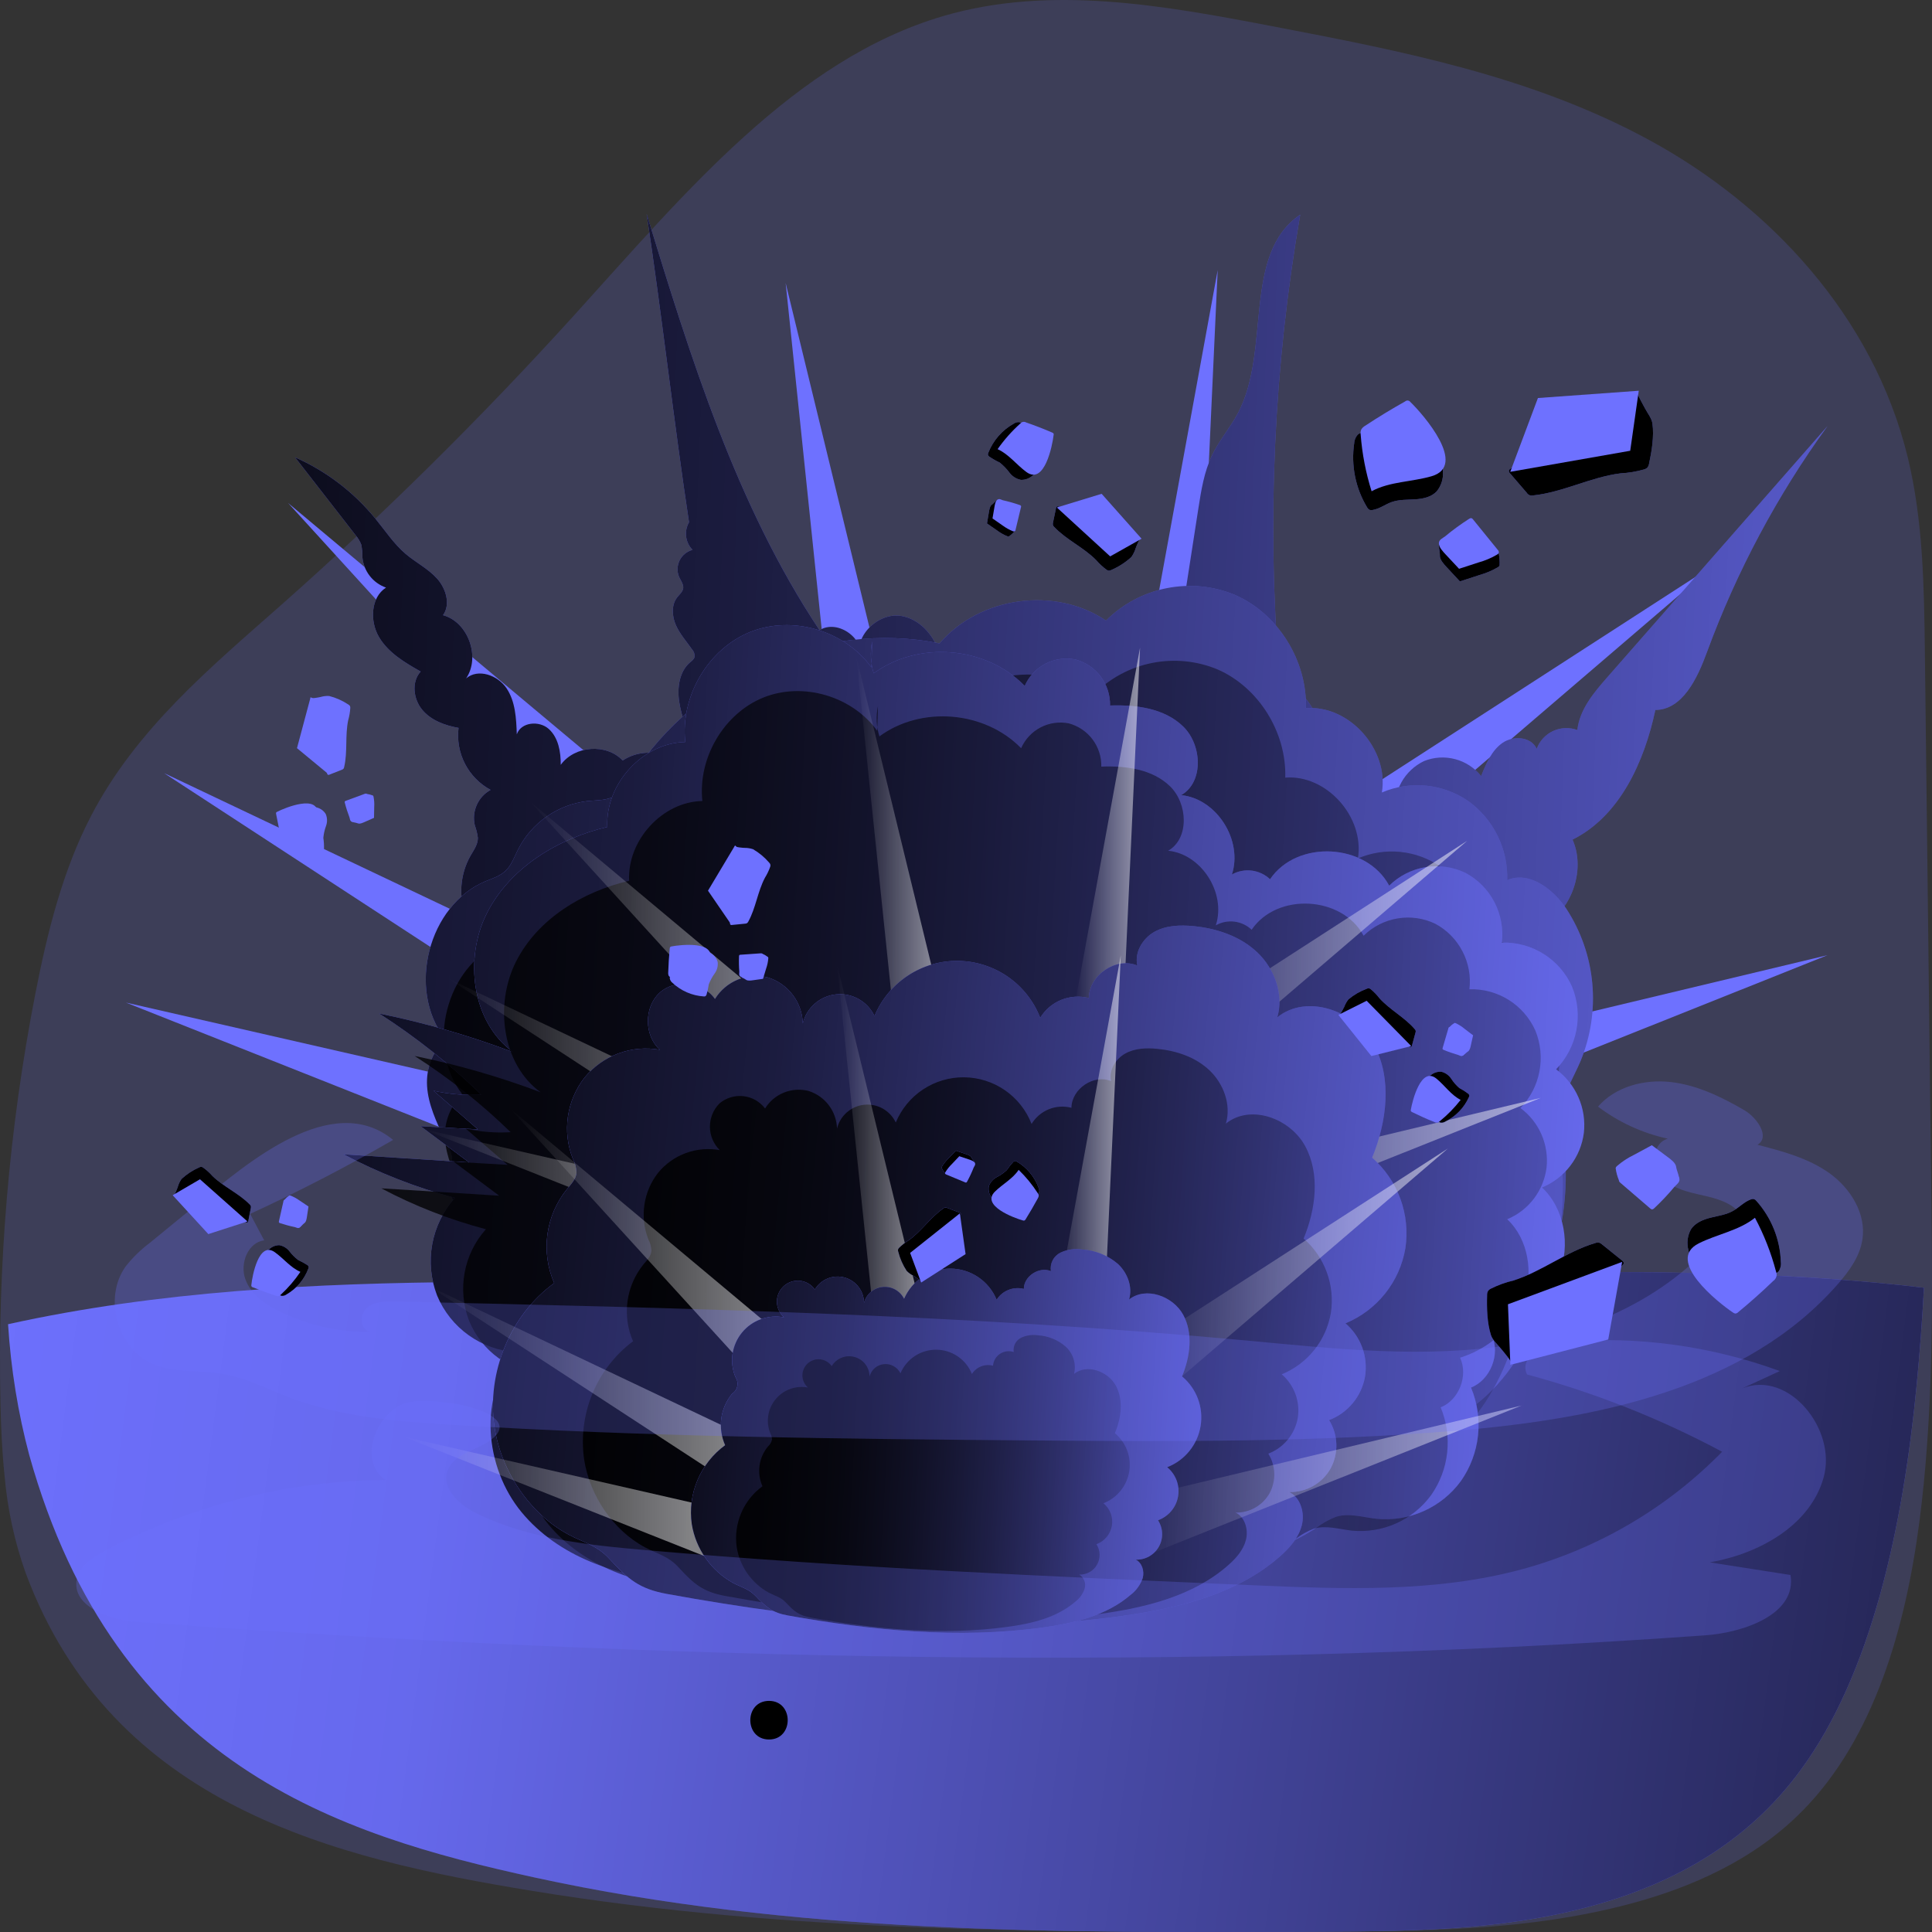 <svg width="64" height="64" viewBox="0 0 64 64" fill="none" xmlns="http://www.w3.org/2000/svg">
<rect x="0" y="0" width="64" height="64" fill="#333333" stroke="none"/>
<path opacity="0.18" d="M63.83 47.946C63.772 48.759 63.69 49.571 63.586 50.382C63.127 53.921 62.086 57.557 59.736 59.959C58.14 61.591 56.067 62.517 53.97 63.074C50.608 63.964 47.118 63.981 43.664 63.991C34.981 64.022 26.249 64.047 17.635 62.639C11.132 61.575 3.735 59.844 0.853 52.115C0.48 51.072 0.243 49.973 0.148 48.854C0.068 48.075 0.032 47.288 0.016 46.507C-0.087 41.943 0.3 37.382 1.17 32.923C1.569 30.873 2.081 28.823 3.024 27.014C4.521 24.142 6.979 22.105 9.306 20.048C12.704 17.04 15.954 13.826 19.041 10.419C22.666 6.421 26.335 1.973 31.243 0.533C34.793 -0.508 38.543 0.179 42.161 0.871C46.436 1.689 50.779 2.53 54.68 4.664C58.582 6.798 62.051 10.442 63.197 15.15C63.71 17.26 63.739 19.475 63.765 21.661L63.974 39.292C64.009 42.181 64.043 45.075 63.83 47.946Z" fill="#6E71FF"/>
<path d="M63.733 42.658C63.675 43.74 63.594 44.819 63.49 45.897C63.033 50.602 61.995 55.435 59.653 58.629C58.062 60.798 55.996 62.028 53.906 62.769C50.556 63.952 47.078 63.975 43.635 63.989C34.981 64.03 26.279 64.064 17.695 62.191C11.213 60.777 3.842 58.476 0.969 48.201C0.598 46.814 0.361 45.354 0.267 43.866C10.176 41.676 21.029 42.789 30.902 42.484C37.663 42.275 44.425 42.159 51.189 42.136C55.369 42.123 59.57 42.16 63.733 42.658Z" fill="#6E71FF"/>
<path d="M63.733 42.658C63.675 43.74 63.594 44.819 63.49 45.897C63.033 50.602 61.995 55.435 59.653 58.629C58.062 60.798 55.996 62.028 53.906 62.769C50.556 63.952 47.078 63.975 43.635 63.989C34.981 64.03 26.279 64.064 17.695 62.191C11.213 60.777 3.842 58.476 0.969 48.201C0.598 46.814 0.361 45.354 0.267 43.866C10.176 41.676 21.029 42.789 30.902 42.484C37.663 42.275 44.425 42.159 51.189 42.136C55.369 42.123 59.57 42.16 63.733 42.658Z" fill="url(#paint0_linear)"/>
<path d="M25.475 57.623C26.299 57.623 26.301 56.344 25.475 56.344C24.649 56.344 24.648 57.623 25.475 57.623Z" fill="url(#paint1_linear)"/>
<path d="M19.416 36.697L4.173 33.212L19.356 39.237L19.416 36.697Z" fill="#6E71FF"/>
<path d="M21.389 33.186L5.434 25.61L20.845 35.668L21.389 33.186Z" fill="#6E71FF"/>
<path d="M23.089 27.998L9.544 16.663L21.939 30.264L23.089 27.998Z" fill="#6E71FF"/>
<path d="M30.201 26.539L26.026 9.376L27.931 27.68L30.201 26.539Z" fill="#6E71FF"/>
<path d="M39.527 26.589L40.338 8.946L37.027 27.048L39.527 26.589Z" fill="#6E71FF"/>
<path d="M43.42 30.173L56.831 18.68L41.375 28.667L43.42 30.173Z" fill="#6E71FF"/>
<path d="M41.086 39.412L60.541 31.641L42.643 35.922L41.086 39.412Z" fill="#6E71FF"/>
<path d="M15.437 30.363C15.312 30.037 15.261 29.688 15.286 29.34C15.312 28.992 15.413 28.655 15.584 28.351C15.693 28.162 15.832 27.974 15.83 27.756C15.812 27.614 15.778 27.475 15.729 27.341C15.676 27.115 15.698 26.878 15.793 26.666C15.887 26.453 16.049 26.278 16.252 26.166C15.889 25.97 15.594 25.669 15.404 25.303C15.215 24.936 15.14 24.521 15.19 24.112C14.742 24.032 14.284 23.868 13.989 23.515C13.693 23.163 13.623 22.585 13.936 22.246C13.413 21.949 12.865 21.628 12.555 21.103C12.246 20.578 12.279 19.791 12.788 19.465C12.573 19.39 12.385 19.254 12.246 19.074C12.107 18.894 12.023 18.678 12.004 18.451C12.007 18.314 11.995 18.177 11.968 18.043C11.925 17.93 11.862 17.826 11.783 17.734L9.772 15.148C10.806 15.606 11.718 16.301 12.433 17.177C12.759 17.576 13.046 18.015 13.438 18.349C13.774 18.634 14.179 18.835 14.476 19.163C14.772 19.491 14.934 20.019 14.676 20.379C15.504 20.604 15.924 21.757 15.441 22.473C15.838 22.134 16.488 22.365 16.781 22.802C17.074 23.24 17.101 23.798 17.12 24.326C17.257 23.918 17.863 23.861 18.18 24.149C18.498 24.438 18.579 24.905 18.575 25.337C19.04 24.695 20.087 24.62 20.628 25.192C20.815 25.069 21.025 24.988 21.246 24.954C21.467 24.919 21.692 24.932 21.907 24.991C22.23 25.081 22.683 25.216 22.808 24.899C22.834 24.815 22.839 24.725 22.822 24.638C22.761 24.172 22.574 23.725 22.501 23.258C22.427 22.792 22.501 22.255 22.849 21.95C22.913 21.895 22.989 21.843 23.009 21.761C23.013 21.717 23.008 21.672 22.994 21.629C22.98 21.586 22.957 21.547 22.927 21.514C22.742 21.25 22.523 21.008 22.391 20.712C22.26 20.417 22.234 20.044 22.431 19.79C22.506 19.693 22.614 19.609 22.632 19.486C22.649 19.363 22.552 19.231 22.494 19.108C22.458 19.02 22.442 18.926 22.445 18.832C22.449 18.737 22.473 18.645 22.515 18.56C22.558 18.476 22.618 18.401 22.691 18.342C22.765 18.282 22.85 18.239 22.941 18.215C22.825 18.096 22.75 17.942 22.729 17.777C22.708 17.612 22.742 17.445 22.825 17.3C22.34 14.115 21.905 10.274 21.42 7.088C22.887 11.87 24.39 16.731 27.149 20.876C27.757 20.495 28.678 21.169 28.515 21.879C28.22 21.122 29.073 20.269 29.861 20.405C30.65 20.541 31.184 21.375 31.228 22.189C32.487 20.835 35.072 21.303 35.798 23.015C35.923 21.619 38.159 21.118 38.845 22.337L39.698 16.841C39.792 16.236 39.89 15.62 40.156 15.071C40.396 14.575 40.764 14.155 41.018 13.668C42.107 11.586 41.145 8.422 43.071 7.112C42.199 12.136 41.964 17.251 42.373 22.334C43.845 23.277 44.516 25.335 43.894 26.986C44.346 26.153 45.723 26.117 46.22 26.926C46.181 26.576 46.252 26.223 46.424 25.915C46.595 25.608 46.858 25.361 47.176 25.21C47.502 25.079 47.862 25.057 48.202 25.147C48.542 25.236 48.844 25.433 49.064 25.708C49.229 25.296 49.413 24.86 49.772 24.609C50.132 24.358 50.725 24.402 50.905 24.806C50.953 24.677 51.025 24.558 51.118 24.457C51.212 24.355 51.324 24.273 51.449 24.215C51.575 24.158 51.71 24.125 51.848 24.12C51.985 24.114 52.123 24.136 52.252 24.184C52.325 23.505 52.794 22.948 53.241 22.439L60.541 14.112C58.87 16.414 57.526 18.935 56.545 21.604C56.229 22.467 55.739 23.511 54.836 23.519C54.468 25.247 53.653 27.037 52.093 27.813C52.599 28.968 51.91 30.499 50.721 30.862C51.134 31.802 50.669 33.038 49.747 33.456C51.9 35.55 52.365 39.039 51.368 41.896C50.371 44.752 48.122 47.011 45.588 48.59C40.238 51.925 33.388 52.514 27.489 50.357C22.48 48.525 18.018 44.522 16.643 39.281C15.86 36.3 16.541 33.236 15.437 30.363Z" fill="#6E71FF"/>
<path d="M15.437 30.363C15.312 30.037 15.261 29.688 15.286 29.34C15.312 28.992 15.413 28.655 15.584 28.351C15.693 28.162 15.832 27.974 15.83 27.756C15.812 27.614 15.778 27.475 15.729 27.341C15.676 27.115 15.698 26.878 15.793 26.666C15.887 26.453 16.049 26.278 16.252 26.166C15.889 25.97 15.594 25.669 15.404 25.303C15.215 24.936 15.14 24.521 15.19 24.112C14.742 24.032 14.284 23.868 13.989 23.515C13.693 23.163 13.623 22.585 13.936 22.246C13.413 21.949 12.865 21.628 12.555 21.103C12.246 20.578 12.279 19.791 12.788 19.465C12.573 19.39 12.385 19.254 12.246 19.074C12.107 18.894 12.023 18.678 12.004 18.451C12.007 18.314 11.995 18.177 11.968 18.043C11.925 17.93 11.862 17.826 11.783 17.734L9.772 15.148C10.806 15.606 11.718 16.301 12.433 17.177C12.759 17.576 13.046 18.015 13.438 18.349C13.774 18.634 14.179 18.835 14.476 19.163C14.772 19.491 14.934 20.019 14.676 20.379C15.504 20.604 15.924 21.757 15.441 22.473C15.838 22.134 16.488 22.365 16.781 22.802C17.074 23.24 17.101 23.798 17.12 24.326C17.257 23.918 17.863 23.861 18.18 24.149C18.498 24.438 18.579 24.905 18.575 25.337C19.04 24.695 20.087 24.62 20.628 25.192C20.815 25.069 21.025 24.988 21.246 24.954C21.467 24.919 21.692 24.932 21.907 24.991C22.23 25.081 22.683 25.216 22.808 24.899C22.834 24.815 22.839 24.725 22.822 24.638C22.761 24.172 22.574 23.725 22.501 23.258C22.427 22.792 22.501 22.255 22.849 21.95C22.913 21.895 22.989 21.843 23.009 21.761C23.013 21.717 23.008 21.672 22.994 21.629C22.98 21.586 22.957 21.547 22.927 21.514C22.742 21.25 22.523 21.008 22.391 20.712C22.26 20.417 22.234 20.044 22.431 19.79C22.506 19.693 22.614 19.609 22.632 19.486C22.649 19.363 22.552 19.231 22.494 19.108C22.458 19.02 22.442 18.926 22.445 18.832C22.449 18.737 22.473 18.645 22.515 18.56C22.558 18.476 22.618 18.401 22.691 18.342C22.765 18.282 22.85 18.239 22.941 18.215C22.825 18.096 22.75 17.942 22.729 17.777C22.708 17.612 22.742 17.445 22.825 17.3C22.34 14.115 21.905 10.274 21.42 7.088C22.887 11.87 24.39 16.731 27.149 20.876C27.757 20.495 28.678 21.169 28.515 21.879C28.22 21.122 29.073 20.269 29.861 20.405C30.65 20.541 31.184 21.375 31.228 22.189C32.487 20.835 35.072 21.303 35.798 23.015C35.923 21.619 38.159 21.118 38.845 22.337L39.698 16.841C39.792 16.236 39.89 15.62 40.156 15.071C40.396 14.575 40.764 14.155 41.018 13.668C42.107 11.586 41.145 8.422 43.071 7.112C42.199 12.136 41.964 17.251 42.373 22.334C43.845 23.277 44.516 25.335 43.894 26.986C44.346 26.153 45.723 26.117 46.22 26.926C46.181 26.576 46.252 26.223 46.424 25.915C46.595 25.608 46.858 25.361 47.176 25.21C47.502 25.079 47.862 25.057 48.202 25.147C48.542 25.236 48.844 25.433 49.064 25.708C49.229 25.296 49.413 24.86 49.772 24.609C50.132 24.358 50.725 24.402 50.905 24.806C50.953 24.677 51.025 24.558 51.118 24.457C51.212 24.355 51.324 24.273 51.449 24.215C51.575 24.158 51.71 24.125 51.848 24.12C51.985 24.114 52.123 24.136 52.252 24.184C52.325 23.505 52.794 22.948 53.241 22.439L60.541 14.112C58.87 16.414 57.526 18.935 56.545 21.604C56.229 22.467 55.739 23.511 54.836 23.519C54.468 25.247 53.653 27.037 52.093 27.813C52.599 28.968 51.91 30.499 50.721 30.862C51.134 31.802 50.669 33.038 49.747 33.456C51.9 35.55 52.365 39.039 51.368 41.896C50.371 44.752 48.122 47.011 45.588 48.59C40.238 51.925 33.388 52.514 27.489 50.357C22.48 48.525 18.018 44.522 16.643 39.281C15.86 36.3 16.541 33.236 15.437 30.363Z" fill="url(#paint2_linear)"/>
<path d="M14.739 34.411C13.472 32.771 14.193 29.98 16.085 29.192C16.317 29.098 16.557 29.024 16.738 28.856C16.941 28.67 17.036 28.391 17.158 28.148C17.379 27.708 17.706 27.33 18.11 27.049C18.513 26.767 18.981 26.591 19.469 26.535C19.779 26.505 20.108 26.52 20.379 26.364C20.628 26.223 20.783 25.961 20.937 25.716C23.06 22.361 27.282 20.536 31.124 21.313C32.457 19.759 34.951 19.418 36.638 20.559C37.187 20.009 37.887 19.635 38.649 19.484C39.411 19.333 40.201 19.412 40.918 19.711C42.336 20.332 43.307 21.887 43.26 23.46C44.684 23.344 46.011 24.817 45.777 26.252C46.239 26.054 46.744 25.977 47.245 26.026C47.745 26.076 48.225 26.252 48.639 26.537C49.052 26.834 49.386 27.229 49.61 27.686C49.835 28.142 49.944 28.647 49.928 29.156C50.652 28.843 51.446 29.443 51.888 30.105C52.371 30.846 52.666 31.694 52.747 32.575C52.828 33.456 52.693 34.343 52.353 35.16C52.121 35.705 51.792 36.219 51.693 36.805C51.617 37.255 51.682 37.715 51.722 38.169C51.857 39.712 51.699 41.265 51.257 42.749C50.866 44.05 50.236 45.308 49.247 46.224C47.918 47.449 46.096 47.927 44.335 48.262C38.712 49.332 32.811 49.337 27.363 47.564C24.448 46.609 21.714 45.171 19.275 43.311C18.112 42.422 17.091 41.354 15.89 40.519C15.526 40.267 15.101 40.041 14.933 39.598C14.858 39.357 14.844 39.102 14.893 38.855C14.962 38.35 15.04 38.389 14.845 37.981C14.274 36.794 13.655 35.615 14.739 34.411Z" fill="#6E71FF"/>
<path d="M14.739 34.411C13.472 32.771 14.193 29.98 16.085 29.192C16.317 29.098 16.557 29.024 16.738 28.856C16.941 28.67 17.036 28.391 17.158 28.148C17.379 27.708 17.706 27.33 18.11 27.049C18.513 26.767 18.981 26.591 19.469 26.535C19.779 26.505 20.108 26.52 20.379 26.364C20.628 26.223 20.783 25.961 20.937 25.716C23.06 22.361 27.282 20.536 31.124 21.313C32.457 19.759 34.951 19.418 36.638 20.559C37.187 20.009 37.887 19.635 38.649 19.484C39.411 19.333 40.201 19.412 40.918 19.711C42.336 20.332 43.307 21.887 43.26 23.46C44.684 23.344 46.011 24.817 45.777 26.252C46.239 26.054 46.744 25.977 47.245 26.026C47.745 26.076 48.225 26.252 48.639 26.537C49.052 26.834 49.386 27.229 49.61 27.686C49.835 28.142 49.944 28.647 49.928 29.156C50.652 28.843 51.446 29.443 51.888 30.105C52.371 30.846 52.666 31.694 52.747 32.575C52.828 33.456 52.693 34.343 52.353 35.16C52.121 35.705 51.792 36.219 51.693 36.805C51.617 37.255 51.682 37.715 51.722 38.169C51.857 39.712 51.699 41.265 51.257 42.749C50.866 44.05 50.236 45.308 49.247 46.224C47.918 47.449 46.096 47.927 44.335 48.262C38.712 49.332 32.811 49.337 27.363 47.564C24.448 46.609 21.714 45.171 19.275 43.311C18.112 42.422 17.091 41.354 15.89 40.519C15.526 40.267 15.101 40.041 14.933 39.598C14.858 39.357 14.844 39.102 14.893 38.855C14.962 38.35 15.04 38.389 14.845 37.981C14.274 36.794 13.655 35.615 14.739 34.411Z" fill="url(#paint3_linear)"/>
<path d="M15.305 36.235C14.095 34.67 14.784 31.998 16.593 31.245C16.811 31.154 17.044 31.084 17.219 30.924C17.412 30.746 17.503 30.483 17.62 30.245C17.832 29.825 18.144 29.464 18.53 29.195C18.916 28.926 19.363 28.757 19.83 28.704C20.127 28.675 20.441 28.69 20.7 28.541C20.933 28.405 21.086 28.155 21.234 27.922C23.264 24.713 27.3 22.969 30.974 23.711C32.248 22.225 34.633 21.9 36.245 22.991C36.769 22.464 37.438 22.106 38.167 21.961C38.896 21.816 39.651 21.891 40.337 22.177C41.693 22.771 42.621 24.256 42.576 25.76C43.937 25.651 45.206 27.058 44.983 28.436C45.425 28.247 45.907 28.173 46.386 28.22C46.864 28.268 47.323 28.436 47.719 28.708C48.114 28.993 48.433 29.37 48.648 29.806C48.863 30.243 48.967 30.726 48.953 31.212C49.643 30.913 50.403 31.487 50.825 32.119C51.287 32.829 51.568 33.641 51.644 34.484C51.72 35.328 51.589 36.177 51.263 36.958C51.039 37.479 50.726 37.971 50.632 38.531C50.56 38.961 50.622 39.401 50.66 39.836C50.789 41.308 50.638 42.792 50.216 44.208C49.842 45.453 49.241 46.658 48.294 47.53C47.024 48.702 45.282 49.159 43.598 49.48C38.222 50.502 32.581 50.507 27.371 48.809C24.586 47.895 21.974 46.521 19.644 44.743C18.53 43.894 17.55 42.873 16.407 42.075C16.058 41.833 15.652 41.618 15.492 41.194C15.42 40.964 15.407 40.72 15.454 40.484C15.52 40.001 15.595 40.038 15.408 39.648C14.861 38.513 14.274 37.385 15.305 36.235Z" fill="url(#paint4_linear)"/>
<path d="M28.866 22.107C27.976 20.881 26.245 20.375 24.852 20.934C23.46 21.494 22.532 23.066 22.701 24.581C21.296 24.606 20.05 25.964 20.118 27.394C18.49 27.778 16.903 28.729 16.132 30.244C15.361 31.76 15.632 33.866 16.999 34.854C15.556 34.309 14.071 33.881 12.559 33.574C13.775 34.353 14.908 35.253 15.941 36.261C15.411 36.291 14.879 36.248 14.361 36.133L15.833 37.413L13.935 37.308L15.536 38.506L11.382 38.239C12.552 38.858 13.789 39.342 15.069 39.681C14.683 40.113 14.423 40.644 14.319 41.214C14.215 41.784 14.27 42.372 14.478 42.913C14.697 43.444 15.062 43.902 15.53 44.235C15.998 44.568 16.55 44.762 17.123 44.794C15.826 46.204 16.054 48.614 17.276 50.092C18.497 51.571 20.451 52.234 22.342 52.364C24.234 52.494 26.124 52.163 28.013 51.995C30.921 51.739 33.842 51.879 36.758 51.928C39.115 51.971 41.623 51.916 43.603 50.611C43.805 50.457 44.028 50.333 44.266 50.242C44.696 50.113 45.152 50.262 45.598 50.312C46.133 50.365 46.672 50.277 47.162 50.057C47.653 49.838 48.078 49.494 48.395 49.061C48.708 48.615 48.902 48.097 48.961 47.556C49.019 47.015 48.94 46.468 48.73 45.965C49.374 45.711 49.711 44.853 49.415 44.221C50.392 43.911 51.269 43.194 51.648 42.224C52.028 41.254 51.835 40.044 51.081 39.338C51.452 39.184 51.775 38.936 52.019 38.617C52.263 38.298 52.418 37.921 52.468 37.523C52.512 37.123 52.45 36.718 52.288 36.35C52.127 35.981 51.871 35.662 51.547 35.422C51.891 35.067 52.125 34.619 52.219 34.133C52.313 33.648 52.263 33.145 52.077 32.687C51.878 32.239 51.551 31.861 51.136 31.601C50.722 31.34 50.239 31.209 49.75 31.225C49.805 30.764 49.719 30.297 49.505 29.885C49.291 29.473 48.958 29.136 48.549 28.916C48.135 28.717 47.67 28.65 47.217 28.726C46.764 28.802 46.345 29.015 46.019 29.338C45.264 27.927 42.968 27.804 42.072 29.126C41.906 28.969 41.693 28.869 41.466 28.84C41.238 28.812 41.008 28.857 40.808 28.969C41.178 27.831 40.302 26.457 39.129 26.34C39.881 25.907 39.82 24.677 39.197 24.069C38.573 23.46 37.633 23.342 36.772 23.371C36.779 23.025 36.669 22.686 36.461 22.41C36.253 22.133 35.958 21.935 35.623 21.846C35.286 21.779 34.935 21.829 34.63 21.989C34.325 22.148 34.083 22.407 33.945 22.722C32.666 21.406 30.423 21.219 28.943 22.305C28.837 21.962 28.819 21.597 28.892 21.245" fill="#6E71FF"/>
<path d="M28.866 22.107C27.976 20.881 26.245 20.375 24.852 20.934C23.46 21.494 22.532 23.066 22.701 24.581C21.296 24.606 20.05 25.964 20.118 27.394C18.49 27.778 16.903 28.729 16.132 30.244C15.361 31.76 15.632 33.866 16.999 34.854C15.556 34.309 14.071 33.881 12.559 33.574C13.775 34.353 14.908 35.253 15.941 36.261C15.411 36.291 14.879 36.248 14.361 36.133L15.833 37.413L13.935 37.308L15.536 38.506L11.382 38.239C12.552 38.858 13.789 39.342 15.069 39.681C14.683 40.113 14.423 40.644 14.319 41.214C14.215 41.784 14.27 42.372 14.478 42.913C14.697 43.444 15.062 43.902 15.53 44.235C15.998 44.568 16.55 44.762 17.123 44.794C15.826 46.204 16.054 48.614 17.276 50.092C18.497 51.571 20.451 52.234 22.342 52.364C24.234 52.494 26.124 52.163 28.013 51.995C30.921 51.739 33.842 51.879 36.758 51.928C39.115 51.971 41.623 51.916 43.603 50.611C43.805 50.457 44.028 50.333 44.266 50.242C44.696 50.113 45.152 50.262 45.598 50.312C46.133 50.365 46.672 50.277 47.162 50.057C47.653 49.838 48.078 49.494 48.395 49.061C48.708 48.615 48.902 48.097 48.961 47.556C49.019 47.015 48.94 46.468 48.73 45.965C49.374 45.711 49.711 44.853 49.415 44.221C50.392 43.911 51.269 43.194 51.648 42.224C52.028 41.254 51.835 40.044 51.081 39.338C51.452 39.184 51.775 38.936 52.019 38.617C52.263 38.298 52.418 37.921 52.468 37.523C52.512 37.123 52.45 36.718 52.288 36.35C52.127 35.981 51.871 35.662 51.547 35.422C51.891 35.067 52.125 34.619 52.219 34.133C52.313 33.648 52.263 33.145 52.077 32.687C51.878 32.239 51.551 31.861 51.136 31.601C50.722 31.34 50.239 31.209 49.75 31.225C49.805 30.764 49.719 30.297 49.505 29.885C49.291 29.473 48.958 29.136 48.549 28.916C48.135 28.717 47.67 28.65 47.217 28.726C46.764 28.802 46.345 29.015 46.019 29.338C45.264 27.927 42.968 27.804 42.072 29.126C41.906 28.969 41.693 28.869 41.466 28.84C41.238 28.812 41.008 28.857 40.808 28.969C41.178 27.831 40.302 26.457 39.129 26.34C39.881 25.907 39.82 24.677 39.197 24.069C38.573 23.46 37.633 23.342 36.772 23.371C36.779 23.025 36.669 22.686 36.461 22.41C36.253 22.133 35.958 21.935 35.623 21.846C35.286 21.779 34.935 21.829 34.63 21.989C34.325 22.148 34.083 22.407 33.945 22.722C32.666 21.406 30.423 21.219 28.943 22.305C28.837 21.962 28.819 21.597 28.892 21.245" fill="url(#paint5_linear)"/>
<path d="M29.059 24.209C28.223 23.057 26.596 22.58 25.288 23.107C23.981 23.634 23.113 25.11 23.267 26.534C21.947 26.557 20.775 27.833 20.84 29.177C19.306 29.537 17.816 30.431 17.095 31.852C16.374 33.273 16.63 35.257 17.909 36.183C16.553 35.671 15.158 35.269 13.737 34.981C14.879 35.713 15.944 36.558 16.916 37.505C16.418 37.535 15.918 37.495 15.431 37.389L16.814 38.587L15.03 38.484L16.535 39.609L12.631 39.365C13.73 39.947 14.893 40.402 16.096 40.72C15.733 41.126 15.489 41.625 15.391 42.16C15.293 42.696 15.345 43.249 15.541 43.757C15.747 44.256 16.09 44.686 16.529 44.999C16.969 45.312 17.488 45.494 18.027 45.525C16.808 46.849 17.022 49.114 18.17 50.502C19.318 51.891 21.153 52.515 22.931 52.637C24.708 52.759 26.483 52.447 28.258 52.288C30.988 52.047 33.735 52.172 36.475 52.224C38.685 52.263 41.046 52.213 42.906 50.986C43.096 50.84 43.306 50.723 43.529 50.637C43.933 50.521 44.362 50.656 44.781 50.704C45.283 50.752 45.79 50.67 46.25 50.464C46.711 50.257 47.11 49.935 47.408 49.528C47.702 49.109 47.885 48.623 47.94 48.114C47.995 47.606 47.92 47.092 47.724 46.62C48.329 46.38 48.645 45.573 48.367 44.976C49.286 44.685 50.112 44.012 50.461 43.101C50.81 42.19 50.636 41.052 49.928 40.389C50.276 40.245 50.58 40.011 50.809 39.711C51.038 39.412 51.183 39.057 51.231 38.683C51.272 38.307 51.215 37.926 51.063 37.579C50.911 37.232 50.671 36.931 50.367 36.706C50.689 36.372 50.908 35.951 50.995 35.495C51.083 35.038 51.036 34.566 50.86 34.137C50.672 33.718 50.364 33.365 49.976 33.122C49.587 32.879 49.135 32.757 48.676 32.771C48.728 32.338 48.648 31.899 48.446 31.513C48.245 31.126 47.932 30.808 47.548 30.602C47.159 30.415 46.722 30.352 46.297 30.424C45.871 30.494 45.478 30.695 45.171 30.998C44.461 29.674 42.304 29.557 41.462 30.799C41.306 30.651 41.106 30.557 40.893 30.531C40.679 30.505 40.462 30.547 40.275 30.653C40.624 29.583 39.799 28.292 38.697 28.182C39.404 27.774 39.347 26.619 38.76 26.048C38.174 25.477 37.292 25.364 36.482 25.395C36.489 25.07 36.386 24.752 36.191 24.492C35.995 24.232 35.718 24.046 35.403 23.962C35.086 23.9 34.757 23.947 34.47 24.097C34.183 24.247 33.956 24.49 33.826 24.786C32.622 23.549 30.517 23.374 29.132 24.394C29.031 24.071 29.014 23.728 29.083 23.397" fill="url(#paint6_linear)"/>
<path d="M24.018 39.691L14.002 37.4L23.979 41.36L24.018 39.691Z" fill="url(#paint7_linear)" fill-opacity="0.5"/>
<path d="M25.315 37.385L14.831 32.406L24.957 39.015L25.315 37.385Z" fill="url(#paint8_linear)" fill-opacity="0.5"/>
<path d="M26.431 33.975L17.53 26.527L25.675 35.464L26.431 33.975Z" fill="url(#paint9_linear)" fill-opacity="0.5"/>
<path d="M31.106 33.015L28.362 21.737L29.613 33.766L31.106 33.015Z" fill="url(#paint10_linear)" fill-opacity="0.5"/>
<path d="M37.233 33.049L37.766 21.454L35.591 33.349L37.233 33.049Z" fill="url(#paint11_linear)" fill-opacity="0.5"/>
<path d="M39.791 35.403L48.605 27.851L38.448 34.413L39.791 35.403Z" fill="url(#paint12_linear)" fill-opacity="0.5"/>
<path d="M38.258 41.474L51.041 36.369L39.28 39.182L38.258 41.474Z" fill="url(#paint13_linear)" fill-opacity="0.5"/>
<path d="M16.382 47.274C16.11 45.478 16.907 43.552 18.359 42.505C18.138 41.997 18.06 41.439 18.134 40.89C18.209 40.341 18.432 39.824 18.78 39.393C18.918 39.229 19.082 39.062 19.098 38.846C19.093 38.684 19.05 38.525 18.974 38.381C18.8 37.939 18.745 37.459 18.813 36.989C18.881 36.52 19.07 36.075 19.361 35.7C19.657 35.337 20.045 35.059 20.484 34.897C20.924 34.734 21.399 34.692 21.86 34.775C21.337 34.31 21.33 33.367 21.846 32.891C22.363 32.415 23.28 32.515 23.684 33.092C23.863 32.802 24.13 32.577 24.445 32.449C24.761 32.321 25.109 32.297 25.44 32.38C25.767 32.482 26.055 32.684 26.262 32.958C26.468 33.231 26.585 33.562 26.593 33.905C26.654 33.65 26.793 33.42 26.99 33.248C27.187 33.075 27.433 32.967 27.693 32.94C27.954 32.913 28.217 32.967 28.445 33.096C28.674 33.224 28.857 33.421 28.969 33.658C29.194 33.112 29.578 32.646 30.071 32.32C30.564 31.995 31.143 31.824 31.733 31.83C32.324 31.837 32.899 32.02 33.385 32.355C33.871 32.692 34.245 33.165 34.459 33.716C34.621 33.448 34.866 33.239 35.157 33.122C35.447 33.004 35.768 32.983 36.071 33.062C36.079 32.292 36.981 31.689 37.677 31.986C37.573 31.549 37.854 31.087 38.241 30.869C38.629 30.652 39.094 30.637 39.534 30.679C40.306 30.753 41.085 31.013 41.653 31.552C42.221 32.092 42.535 32.948 42.311 33.702C43.3 32.9 44.909 33.487 45.517 34.615C46.125 35.743 45.939 37.16 45.453 38.349C45.874 38.716 46.196 39.184 46.389 39.709C46.581 40.233 46.638 40.798 46.555 41.351C46.462 41.9 46.231 42.416 45.884 42.85C45.537 43.285 45.085 43.625 44.57 43.837C44.82 44.051 45.011 44.325 45.125 44.634C45.239 44.943 45.271 45.276 45.219 45.601C45.162 45.924 45.023 46.227 44.814 46.479C44.605 46.732 44.334 46.926 44.028 47.043C44.177 47.282 44.26 47.556 44.269 47.837C44.278 48.118 44.212 48.396 44.079 48.644C43.943 48.886 43.743 49.087 43.501 49.225C43.26 49.362 42.985 49.432 42.707 49.426C43.085 49.612 43.23 50.117 43.123 50.531C43.016 50.945 42.72 51.279 42.401 51.558C40.978 52.806 39.058 53.269 37.198 53.527C32.181 54.225 27.073 53.708 22.09 52.8C21.171 52.632 20.802 52.308 20.186 51.637C19.776 51.19 19.355 51.11 18.841 50.838C17.549 50.15 16.599 48.731 16.382 47.274Z" fill="#6E71FF"/>
<path d="M16.382 47.274C16.11 45.478 16.907 43.552 18.359 42.505C18.138 41.997 18.06 41.439 18.134 40.89C18.209 40.341 18.432 39.824 18.78 39.393C18.918 39.229 19.082 39.062 19.098 38.846C19.093 38.684 19.05 38.525 18.974 38.381C18.8 37.939 18.745 37.459 18.813 36.989C18.881 36.52 19.07 36.075 19.361 35.7C19.657 35.337 20.045 35.059 20.484 34.897C20.924 34.734 21.399 34.692 21.86 34.775C21.337 34.31 21.33 33.367 21.846 32.891C22.363 32.415 23.28 32.515 23.684 33.092C23.863 32.802 24.13 32.577 24.445 32.449C24.761 32.321 25.109 32.297 25.44 32.38C25.767 32.482 26.055 32.684 26.262 32.958C26.468 33.231 26.585 33.562 26.593 33.905C26.654 33.65 26.793 33.42 26.99 33.248C27.187 33.075 27.433 32.967 27.693 32.94C27.954 32.913 28.217 32.967 28.445 33.096C28.674 33.224 28.857 33.421 28.969 33.658C29.194 33.112 29.578 32.646 30.071 32.32C30.564 31.995 31.143 31.824 31.733 31.83C32.324 31.837 32.899 32.02 33.385 32.355C33.871 32.692 34.245 33.165 34.459 33.716C34.621 33.448 34.866 33.239 35.157 33.122C35.447 33.004 35.768 32.983 36.071 33.062C36.079 32.292 36.981 31.689 37.677 31.986C37.573 31.549 37.854 31.087 38.241 30.869C38.629 30.652 39.094 30.637 39.534 30.679C40.306 30.753 41.085 31.013 41.653 31.552C42.221 32.092 42.535 32.948 42.311 33.702C43.3 32.9 44.909 33.487 45.517 34.615C46.125 35.743 45.939 37.16 45.453 38.349C45.874 38.716 46.196 39.184 46.389 39.709C46.581 40.233 46.638 40.798 46.555 41.351C46.462 41.9 46.231 42.416 45.884 42.85C45.537 43.285 45.085 43.625 44.57 43.837C44.82 44.051 45.011 44.325 45.125 44.634C45.239 44.943 45.271 45.276 45.219 45.601C45.162 45.924 45.023 46.227 44.814 46.479C44.605 46.732 44.334 46.926 44.028 47.043C44.177 47.282 44.26 47.556 44.269 47.837C44.278 48.118 44.212 48.396 44.079 48.644C43.943 48.886 43.743 49.087 43.501 49.225C43.26 49.362 42.985 49.432 42.707 49.426C43.085 49.612 43.23 50.117 43.123 50.531C43.016 50.945 42.72 51.279 42.401 51.558C40.978 52.806 39.058 53.269 37.198 53.527C32.181 54.225 27.073 53.708 22.09 52.8C21.171 52.632 20.802 52.308 20.186 51.637C19.776 51.19 19.355 51.11 18.841 50.838C17.549 50.15 16.599 48.731 16.382 47.274Z" fill="url(#paint14_linear)"/>
<path d="M19.349 48.339C19.245 47.602 19.341 46.851 19.626 46.163C19.911 45.476 20.375 44.878 20.97 44.431C20.789 44.014 20.726 43.556 20.787 43.106C20.849 42.656 21.033 42.232 21.319 41.88C21.435 41.746 21.567 41.609 21.58 41.433C21.575 41.3 21.54 41.171 21.477 41.054C21.335 40.691 21.29 40.298 21.346 39.913C21.401 39.528 21.556 39.164 21.795 38.857C22.037 38.559 22.355 38.331 22.715 38.198C23.076 38.065 23.465 38.031 23.843 38.099C23.741 37.999 23.66 37.879 23.604 37.747C23.548 37.615 23.518 37.473 23.517 37.33C23.516 37.186 23.544 37.044 23.597 36.911C23.651 36.778 23.731 36.657 23.831 36.555C23.94 36.462 24.066 36.393 24.202 36.352C24.338 36.31 24.482 36.296 24.623 36.312C24.765 36.327 24.902 36.371 25.026 36.441C25.149 36.512 25.258 36.606 25.344 36.72C25.49 36.483 25.709 36.298 25.967 36.194C26.226 36.089 26.511 36.07 26.781 36.138C27.05 36.222 27.285 36.387 27.455 36.611C27.625 36.835 27.72 37.107 27.727 37.388C27.777 37.178 27.89 36.99 28.052 36.849C28.214 36.707 28.415 36.619 28.629 36.597C28.843 36.574 29.058 36.619 29.245 36.724C29.432 36.83 29.582 36.991 29.674 37.185C29.859 36.738 30.173 36.356 30.577 36.089C30.98 35.822 31.455 35.682 31.939 35.687C32.423 35.692 32.894 35.842 33.292 36.117C33.69 36.392 33.997 36.781 34.172 37.232C34.306 37.012 34.506 36.842 34.744 36.745C34.982 36.649 35.245 36.632 35.493 36.697C35.5 36.066 36.239 35.572 36.809 35.815C36.724 35.457 36.956 35.078 37.274 34.901C37.593 34.724 37.972 34.709 38.334 34.744C38.967 34.805 39.605 35.017 40.069 35.459C40.533 35.901 40.793 36.6 40.609 37.221C41.423 36.564 42.738 37.044 43.237 37.969C43.736 38.894 43.586 40.055 43.184 41.029C43.53 41.33 43.793 41.713 43.951 42.143C44.109 42.573 44.156 43.036 44.087 43.488C44.011 43.938 43.822 44.362 43.537 44.718C43.252 45.075 42.881 45.353 42.459 45.526C42.663 45.702 42.82 45.927 42.913 46.18C43.006 46.433 43.033 46.706 42.99 46.972C42.943 47.237 42.829 47.484 42.658 47.691C42.487 47.899 42.265 48.058 42.014 48.154C42.136 48.349 42.204 48.574 42.211 48.804C42.219 49.035 42.165 49.263 42.056 49.466C41.944 49.664 41.78 49.828 41.582 49.941C41.384 50.054 41.159 50.111 40.931 50.106C41.242 50.258 41.361 50.672 41.273 51.012C41.186 51.351 40.942 51.625 40.681 51.853C39.518 52.875 37.941 53.255 36.417 53.466C32.306 54.035 28.12 53.615 24.036 52.87C23.284 52.733 22.981 52.468 22.476 51.917C22.141 51.551 21.796 51.485 21.375 51.262C20.306 50.695 19.53 49.533 19.349 48.339Z" fill="url(#paint15_linear)"/>
<path d="M23.381 49.882L13.366 47.592L23.343 51.551L23.381 49.882Z" fill="url(#paint16_linear)" fill-opacity="0.5"/>
<path d="M24.677 47.576L14.194 42.598L24.319 49.207L24.677 47.576Z" fill="url(#paint17_linear)" fill-opacity="0.5"/>
<path d="M25.795 44.168L16.894 36.719L25.039 45.657L25.795 44.168Z" fill="url(#paint18_linear)" fill-opacity="0.5"/>
<path d="M30.468 43.208L27.724 31.931L28.976 43.958L30.468 43.208Z" fill="url(#paint19_linear)" fill-opacity="0.5"/>
<path d="M36.596 43.241L37.128 31.648L34.953 43.542L36.596 43.241Z" fill="url(#paint20_linear)" fill-opacity="0.5"/>
<path d="M39.154 45.596L47.966 38.044L37.81 44.605L39.154 45.596Z" fill="url(#paint21_linear)" fill-opacity="0.5"/>
<path d="M37.621 51.667L50.404 46.56L38.643 49.374L37.621 51.667Z" fill="url(#paint22_linear)" fill-opacity="0.5"/>
<path d="M22.916 50.487C22.846 49.992 22.912 49.488 23.107 49.028C23.302 48.567 23.618 48.168 24.021 47.874C23.897 47.596 23.853 47.289 23.894 46.988C23.935 46.686 24.06 46.403 24.254 46.168C24.298 46.14 24.336 46.103 24.365 46.059C24.395 46.016 24.415 45.967 24.425 45.915C24.435 45.864 24.435 45.81 24.424 45.759C24.413 45.708 24.392 45.659 24.362 45.616C24.262 45.374 24.229 45.11 24.266 44.851C24.304 44.592 24.412 44.348 24.577 44.145C24.742 43.942 24.959 43.788 25.206 43.699C25.451 43.61 25.717 43.589 25.974 43.639C25.9 43.574 25.841 43.495 25.8 43.406C25.759 43.318 25.737 43.221 25.736 43.123C25.735 43.025 25.755 42.928 25.795 42.839C25.834 42.749 25.892 42.669 25.964 42.603C26.037 42.538 26.122 42.488 26.215 42.458C26.308 42.428 26.407 42.418 26.504 42.428C26.601 42.439 26.695 42.47 26.779 42.52C26.864 42.569 26.936 42.636 26.993 42.716C27.091 42.552 27.24 42.424 27.418 42.352C27.595 42.28 27.791 42.269 27.976 42.319C28.161 42.37 28.324 42.479 28.441 42.631C28.557 42.783 28.621 42.969 28.622 43.16C28.658 43.02 28.737 42.894 28.847 42.799C28.957 42.705 29.093 42.646 29.238 42.632C29.382 42.617 29.528 42.646 29.655 42.717C29.782 42.787 29.884 42.894 29.949 43.024C30.079 42.724 30.295 42.469 30.57 42.291C30.844 42.114 31.165 42.02 31.492 42.024C31.819 42.027 32.138 42.127 32.409 42.31C32.68 42.494 32.891 42.753 33.015 43.056C33.108 42.908 33.245 42.794 33.407 42.73C33.569 42.665 33.747 42.654 33.916 42.697C33.916 42.276 34.423 41.945 34.813 42.108C34.794 41.986 34.814 41.86 34.87 41.75C34.927 41.64 35.017 41.551 35.128 41.496C35.353 41.39 35.604 41.354 35.849 41.391C36.286 41.417 36.702 41.586 37.033 41.87C37.351 42.166 37.527 42.633 37.401 43.049C37.954 42.609 38.853 42.932 39.192 43.549C39.532 44.165 39.425 44.945 39.156 45.595C39.393 45.792 39.575 46.047 39.683 46.336C39.791 46.624 39.821 46.936 39.771 47.24C39.721 47.544 39.593 47.83 39.398 48.069C39.204 48.308 38.951 48.492 38.663 48.603C38.804 48.718 38.911 48.867 38.975 49.037C39.039 49.207 39.056 49.391 39.025 49.57C38.995 49.749 38.917 49.916 38.8 50.055C38.683 50.194 38.532 50.299 38.361 50.361C38.445 50.49 38.492 50.641 38.497 50.795C38.502 50.95 38.465 51.103 38.388 51.238C38.312 51.372 38.2 51.483 38.065 51.559C37.93 51.634 37.777 51.671 37.622 51.666C37.834 51.768 37.914 52.045 37.855 52.272C37.779 52.496 37.638 52.692 37.45 52.834C36.656 53.519 35.583 53.772 34.542 53.913C31.74 54.294 28.886 54.013 26.102 53.515C25.589 53.423 25.383 53.245 25.039 52.878C24.806 52.632 24.574 52.588 24.289 52.439C23.927 52.239 23.616 51.959 23.378 51.621C23.14 51.283 22.982 50.895 22.916 50.487Z" fill="#6E71FF"/>
<path d="M22.916 50.487C22.846 49.992 22.912 49.488 23.107 49.028C23.302 48.567 23.618 48.168 24.021 47.874C23.897 47.596 23.853 47.289 23.894 46.988C23.935 46.686 24.06 46.403 24.254 46.168C24.298 46.14 24.336 46.103 24.365 46.059C24.395 46.016 24.415 45.967 24.425 45.915C24.435 45.864 24.435 45.81 24.424 45.759C24.413 45.708 24.392 45.659 24.362 45.616C24.262 45.374 24.229 45.11 24.266 44.851C24.304 44.592 24.412 44.348 24.577 44.145C24.742 43.942 24.959 43.788 25.206 43.699C25.451 43.61 25.717 43.589 25.974 43.639C25.9 43.574 25.841 43.495 25.8 43.406C25.759 43.318 25.737 43.221 25.736 43.123C25.735 43.025 25.755 42.928 25.795 42.839C25.834 42.749 25.892 42.669 25.964 42.603C26.037 42.538 26.122 42.488 26.215 42.458C26.308 42.428 26.407 42.418 26.504 42.428C26.601 42.439 26.695 42.47 26.779 42.52C26.864 42.569 26.936 42.636 26.993 42.716C27.091 42.552 27.24 42.424 27.418 42.352C27.595 42.28 27.791 42.269 27.976 42.319C28.161 42.37 28.324 42.479 28.441 42.631C28.557 42.783 28.621 42.969 28.622 43.16C28.658 43.02 28.737 42.894 28.847 42.799C28.957 42.705 29.093 42.646 29.238 42.632C29.382 42.617 29.528 42.646 29.655 42.717C29.782 42.787 29.884 42.894 29.949 43.024C30.079 42.724 30.295 42.469 30.57 42.291C30.844 42.114 31.165 42.02 31.492 42.024C31.819 42.027 32.138 42.127 32.409 42.31C32.68 42.494 32.891 42.753 33.015 43.056C33.108 42.908 33.245 42.794 33.407 42.73C33.569 42.665 33.747 42.654 33.916 42.697C33.916 42.276 34.423 41.945 34.813 42.108C34.794 41.986 34.814 41.86 34.87 41.75C34.927 41.64 35.017 41.551 35.128 41.496C35.353 41.39 35.604 41.354 35.849 41.391C36.286 41.417 36.702 41.586 37.033 41.87C37.351 42.166 37.527 42.633 37.401 43.049C37.954 42.609 38.853 42.932 39.192 43.549C39.532 44.165 39.425 44.945 39.156 45.595C39.393 45.792 39.575 46.047 39.683 46.336C39.791 46.624 39.821 46.936 39.771 47.24C39.721 47.544 39.593 47.83 39.398 48.069C39.204 48.308 38.951 48.492 38.663 48.603C38.804 48.718 38.911 48.867 38.975 49.037C39.039 49.207 39.056 49.391 39.025 49.57C38.995 49.749 38.917 49.916 38.8 50.055C38.683 50.194 38.532 50.299 38.361 50.361C38.445 50.49 38.492 50.641 38.497 50.795C38.502 50.95 38.465 51.103 38.388 51.238C38.312 51.372 38.2 51.483 38.065 51.559C37.93 51.634 37.777 51.671 37.622 51.666C37.834 51.768 37.914 52.045 37.855 52.272C37.779 52.496 37.638 52.692 37.45 52.834C36.656 53.519 35.583 53.772 34.542 53.913C31.74 54.294 28.886 54.013 26.102 53.515C25.589 53.423 25.383 53.245 25.039 52.878C24.806 52.632 24.574 52.588 24.289 52.439C23.927 52.239 23.616 51.959 23.378 51.621C23.14 51.283 22.982 50.895 22.916 50.487Z" fill="url(#paint23_linear)"/>
<path d="M24.404 51.251C24.35 50.869 24.401 50.48 24.552 50.124C24.702 49.769 24.946 49.461 25.258 49.234C25.162 49.02 25.128 48.783 25.16 48.55C25.192 48.318 25.289 48.099 25.439 47.918C25.507 47.857 25.555 47.775 25.575 47.686C25.572 47.617 25.554 47.551 25.522 47.49C25.445 47.304 25.419 47.1 25.449 46.9C25.478 46.701 25.561 46.513 25.689 46.356C25.816 46.2 25.984 46.081 26.174 46.012C26.363 45.943 26.568 45.927 26.766 45.965C26.709 45.916 26.663 45.855 26.631 45.786C26.599 45.718 26.582 45.643 26.581 45.568C26.58 45.492 26.596 45.417 26.626 45.348C26.656 45.279 26.701 45.217 26.757 45.166C26.813 45.115 26.879 45.077 26.951 45.053C27.023 45.03 27.099 45.022 27.174 45.031C27.249 45.039 27.322 45.063 27.387 45.102C27.452 45.14 27.508 45.192 27.552 45.254C27.628 45.128 27.743 45.03 27.879 44.976C28.016 44.921 28.166 44.913 28.308 44.952C28.45 44.99 28.575 45.074 28.665 45.191C28.755 45.307 28.804 45.45 28.805 45.597C28.834 45.488 28.894 45.391 28.979 45.318C29.064 45.245 29.169 45.2 29.281 45.189C29.392 45.178 29.505 45.2 29.602 45.255C29.7 45.309 29.779 45.392 29.829 45.492C29.928 45.258 30.094 45.059 30.306 44.92C30.518 44.781 30.767 44.708 31.021 44.711C31.274 44.713 31.522 44.791 31.731 44.935C31.94 45.078 32.102 45.281 32.196 45.516C32.267 45.402 32.374 45.313 32.5 45.264C32.625 45.214 32.764 45.206 32.894 45.241C32.901 45.162 32.925 45.085 32.965 45.017C33.006 44.949 33.061 44.89 33.127 44.847C33.194 44.803 33.269 44.775 33.347 44.765C33.426 44.754 33.506 44.762 33.581 44.787C33.567 44.693 33.582 44.596 33.626 44.511C33.67 44.426 33.739 44.358 33.825 44.315C33.998 44.233 34.192 44.205 34.382 44.233C34.718 44.254 35.039 44.383 35.295 44.603C35.42 44.715 35.513 44.858 35.563 45.018C35.613 45.178 35.618 45.349 35.579 45.512C36.004 45.173 36.698 45.421 36.961 45.898C37.223 46.375 37.142 46.974 36.932 47.477C37.115 47.629 37.255 47.826 37.339 48.049C37.422 48.271 37.445 48.512 37.407 48.746C37.368 48.981 37.269 49.201 37.119 49.385C36.969 49.57 36.774 49.712 36.552 49.797C36.661 49.885 36.744 50.001 36.793 50.132C36.842 50.263 36.856 50.405 36.832 50.543C36.808 50.681 36.748 50.81 36.658 50.917C36.568 51.025 36.451 51.106 36.319 51.153C36.385 51.253 36.422 51.369 36.425 51.488C36.429 51.608 36.4 51.726 36.342 51.83C36.283 51.934 36.197 52.02 36.093 52.078C35.988 52.136 35.87 52.165 35.751 52.16C35.828 52.207 35.887 52.278 35.92 52.363C35.952 52.447 35.956 52.539 35.93 52.626C35.873 52.799 35.764 52.95 35.618 53.06C35.005 53.588 34.177 53.783 33.376 53.892C31.214 54.185 29.012 53.969 26.862 53.585C26.465 53.514 26.307 53.377 26.041 53.093C25.864 52.904 25.682 52.87 25.459 52.755C25.181 52.6 24.942 52.384 24.759 52.124C24.576 51.863 24.455 51.565 24.404 51.251Z" fill="url(#paint24_linear)"/>
<path opacity="0.26" d="M13.367 46.505C12.384 46.903 11.888 48.436 12.769 49.025C9.521 49.051 6.326 49.859 3.456 51.382C3.068 51.588 2.653 51.847 2.551 52.278C2.333 53.184 3.585 53.658 4.514 53.727C21.802 54.988 39.185 55.408 56.479 54.173C57.786 54.08 59.528 53.465 59.312 52.173L56.637 51.755C58.266 51.474 59.964 50.539 60.41 48.943C60.857 47.347 59.247 45.369 57.711 45.993L58.958 45.418C56.668 44.58 54.224 44.249 51.794 44.449C51.154 44.503 50.299 44.958 50.586 45.532C52.831 46.136 54.999 46.995 57.048 48.091C55.231 49.948 52.953 51.289 50.448 51.976C47.552 52.765 44.497 52.642 41.498 52.513C34.787 52.223 28.074 51.931 21.383 51.349C19.476 51.182 17.527 50.977 15.799 50.141C15.233 49.866 14.618 49.321 14.822 48.726C14.978 48.276 15.508 48.11 15.935 47.894C18.003 46.839 14.261 46.148 13.367 46.505Z" fill="#6E71FF"/>
<path opacity="0.26" d="M6.61 39.823L4.968 41.167C4.666 41.393 4.395 41.657 4.162 41.953C3.42 42.989 3.876 44.658 5.04 45.172C5.788 45.501 6.65 45.383 7.453 45.528C8.196 45.662 8.875 46.019 9.579 46.289C11.268 46.937 13.101 47.082 14.905 47.195C21.355 47.596 27.816 47.667 34.283 47.717C38.949 47.753 43.621 47.778 48.269 47.391C52.885 47.009 57.858 46.011 60.898 42.518C61.265 42.096 61.608 41.619 61.694 41.065C61.828 40.215 61.307 39.369 60.607 38.867C59.907 38.364 59.053 38.138 58.219 37.922C58.647 37.665 58.21 37.024 57.779 36.774C57.02 36.332 56.208 35.94 55.337 35.843C54.465 35.747 53.514 35.993 52.936 36.658C53.621 37.176 54.411 37.539 55.251 37.721C54.785 37.837 54.684 38.52 54.967 38.906C55.249 39.292 55.746 39.447 56.214 39.554C56.681 39.661 57.179 39.755 57.533 40.078C55.984 42.611 53.068 44.048 50.141 44.533C47.213 45.019 44.215 44.678 41.259 44.403C31.896 43.537 22.487 43.325 13.088 43.113C12.76 43.106 12.398 43.113 12.15 43.326C11.903 43.539 11.925 44.047 12.246 44.115C11.222 44.13 10.209 43.905 9.288 43.456C8.797 43.218 8.307 42.881 8.125 42.368C7.942 41.855 8.211 41.157 8.752 41.088L8.286 40.212C9.902 39.469 11.48 38.652 13.023 37.761C11.003 36.104 8.186 38.535 6.61 39.823Z" fill="#6E71FF"/>
<path d="M54.235 12.937C53.781 13.634 53.034 14.08 52.279 14.428C51.525 14.775 50.729 15.052 50.044 15.521C50.016 15.54 49.987 15.562 49.983 15.594C49.983 15.611 49.987 15.627 49.994 15.642C50.001 15.657 50.011 15.671 50.023 15.682L50.578 16.327C50.6 16.362 50.633 16.39 50.672 16.405C50.71 16.42 50.753 16.422 50.793 16.411C51.783 16.305 52.696 15.803 53.684 15.68C53.949 15.666 54.212 15.622 54.467 15.549C54.508 15.537 54.546 15.515 54.576 15.485C54.604 15.447 54.622 15.403 54.628 15.356C54.716 14.948 54.798 14.447 54.739 14.03C54.713 13.852 54.583 13.698 54.5 13.54C54.461 13.462 54.189 13.006 54.235 12.937Z" fill="#6E71FF"/>
<path d="M54.235 12.937C53.781 13.634 53.034 14.08 52.279 14.428C51.525 14.775 50.729 15.052 50.044 15.521C50.016 15.54 49.987 15.562 49.983 15.594C49.983 15.611 49.987 15.627 49.994 15.642C50.001 15.657 50.011 15.671 50.023 15.682L50.578 16.327C50.6 16.362 50.633 16.39 50.672 16.405C50.71 16.42 50.753 16.422 50.793 16.411C51.783 16.305 52.696 15.803 53.684 15.68C53.949 15.666 54.212 15.622 54.467 15.549C54.508 15.537 54.546 15.515 54.576 15.485C54.604 15.447 54.622 15.403 54.628 15.356C54.716 14.948 54.798 14.447 54.739 14.03C54.713 13.852 54.583 13.698 54.5 13.54C54.461 13.462 54.189 13.006 54.235 12.937Z" fill="url(#paint25_linear)"/>
<path d="M54.003 14.932L50.029 15.63L50.946 13.185L54.286 12.944L54.003 14.932Z" fill="#6E71FF"/>
<path d="M45.186 14.314C45.117 14.32 45.05 14.344 44.993 14.384C44.913 14.462 44.865 14.568 44.86 14.679C44.75 15.417 44.902 16.171 45.288 16.809C45.304 16.839 45.327 16.864 45.355 16.883C45.391 16.9 45.432 16.903 45.471 16.894C45.703 16.855 45.891 16.704 46.108 16.629C46.354 16.544 46.62 16.558 46.879 16.541C47.139 16.525 47.414 16.467 47.593 16.277C47.742 16.094 47.816 15.86 47.8 15.624C47.804 15.311 47.697 15.007 47.497 14.766C47.019 14.234 45.852 14.207 45.186 14.314Z" fill="#6E71FF"/>
<path d="M45.186 14.314C45.117 14.32 45.05 14.344 44.993 14.384C44.913 14.462 44.865 14.568 44.86 14.679C44.75 15.417 44.902 16.171 45.288 16.809C45.304 16.839 45.327 16.864 45.355 16.883C45.391 16.9 45.432 16.903 45.471 16.894C45.703 16.855 45.891 16.704 46.108 16.629C46.354 16.544 46.62 16.558 46.879 16.541C47.139 16.525 47.414 16.467 47.593 16.277C47.742 16.094 47.816 15.86 47.8 15.624C47.804 15.311 47.697 15.007 47.497 14.766C47.019 14.234 45.852 14.207 45.186 14.314Z" fill="url(#paint26_linear)"/>
<path d="M46.719 13.315C46.709 13.302 46.697 13.291 46.683 13.283C46.668 13.275 46.653 13.27 46.636 13.268C46.62 13.267 46.604 13.268 46.588 13.274C46.573 13.279 46.559 13.287 46.547 13.298C46.096 13.55 45.654 13.819 45.223 14.104C45.167 14.134 45.12 14.18 45.089 14.236C45.07 14.287 45.065 14.343 45.074 14.398C45.122 15.034 45.244 15.664 45.436 16.273C46.04 15.948 46.764 15.967 47.422 15.776C48.63 15.426 47.146 13.727 46.719 13.315Z" fill="#6E71FF"/>
<path d="M48.703 17.598C48.723 17.581 48.749 17.573 48.775 17.576C48.798 17.583 48.817 17.598 48.83 17.619C49.099 17.953 49.376 17.977 49.644 18.317C49.673 18.453 49.684 18.593 49.676 18.732C49.666 18.756 49.647 18.776 49.624 18.788C49.431 18.901 49.225 18.989 49.01 19.049L48.361 19.26L47.922 18.788C47.839 18.697 47.69 18.543 47.698 18.407C47.706 18.291 47.623 18.003 47.698 17.942C47.963 17.728 48.419 17.766 48.703 17.598Z" fill="#6E71FF"/>
<path d="M48.703 17.598C48.723 17.581 48.749 17.573 48.775 17.576C48.798 17.583 48.817 17.598 48.83 17.619C49.099 17.953 49.376 17.977 49.644 18.317C49.673 18.453 49.684 18.593 49.676 18.732C49.666 18.756 49.647 18.776 49.624 18.788C49.431 18.901 49.225 18.989 49.01 19.049L48.361 19.26L47.922 18.788C47.839 18.697 47.69 18.543 47.698 18.407C47.706 18.291 47.623 18.003 47.698 17.942C47.963 17.728 48.419 17.766 48.703 17.598Z" fill="url(#paint27_linear)"/>
<path d="M48.669 17.185C48.69 17.17 48.716 17.162 48.742 17.163C48.764 17.171 48.783 17.186 48.796 17.206L49.61 18.209C49.625 18.222 49.636 18.238 49.643 18.256C49.65 18.275 49.652 18.294 49.649 18.314C49.638 18.338 49.62 18.358 49.596 18.37C49.404 18.484 49.197 18.571 48.982 18.631L48.333 18.842L47.889 18.367C47.805 18.276 47.656 18.124 47.664 17.988C47.672 17.872 47.794 17.828 47.873 17.766C48.126 17.556 48.392 17.362 48.669 17.185Z" fill="#6E71FF"/>
<path d="M50.086 45.217C50.406 44.449 51.06 43.875 51.74 43.397C52.419 42.919 53.152 42.503 53.742 41.917C53.755 41.907 53.766 41.895 53.774 41.881C53.782 41.867 53.787 41.851 53.788 41.835C53.785 41.818 53.778 41.803 53.768 41.789C53.759 41.776 53.746 41.764 53.732 41.755L53.069 41.222C53.042 41.196 53.01 41.176 52.974 41.165C52.93 41.157 52.884 41.162 52.842 41.178C51.889 41.46 51.081 42.12 50.132 42.419C49.873 42.48 49.623 42.571 49.384 42.69C49.347 42.708 49.314 42.736 49.29 42.771C49.269 42.814 49.26 42.862 49.262 42.909C49.249 43.326 49.262 43.833 49.392 44.232C49.451 44.403 49.605 44.531 49.716 44.67C49.768 44.732 50.118 45.135 50.086 45.217Z" fill="#6E71FF"/>
<path d="M50.086 45.217C50.406 44.449 51.06 43.875 51.74 43.397C52.419 42.919 53.152 42.503 53.742 41.917C53.755 41.907 53.766 41.895 53.774 41.881C53.782 41.867 53.787 41.851 53.788 41.835C53.785 41.818 53.778 41.803 53.768 41.789C53.759 41.776 53.746 41.764 53.732 41.755L53.069 41.222C53.042 41.196 53.01 41.176 52.974 41.165C52.93 41.157 52.884 41.162 52.842 41.178C51.889 41.46 51.081 42.12 50.132 42.419C49.873 42.48 49.623 42.571 49.384 42.69C49.347 42.708 49.314 42.736 49.29 42.771C49.269 42.814 49.26 42.862 49.262 42.909C49.249 43.326 49.262 43.833 49.392 44.232C49.451 44.403 49.605 44.531 49.716 44.67C49.768 44.732 50.118 45.135 50.086 45.217Z" fill="url(#paint28_linear)"/>
<path d="M49.953 43.206L53.736 41.802L53.275 44.372L50.033 45.212L49.953 43.206Z" fill="#6E71FF"/>
<path d="M58.738 42.221C58.804 42.202 58.866 42.166 58.916 42.118C58.98 42.026 59.007 41.914 58.992 41.803C58.968 41.057 58.682 40.343 58.186 39.786C58.166 39.759 58.139 39.738 58.108 39.724C58.069 39.715 58.029 39.72 57.992 39.736C57.776 39.814 57.614 39.998 57.41 40.111C57.185 40.239 56.92 40.274 56.667 40.337C56.415 40.4 56.154 40.507 56.014 40.724C55.9 40.932 55.869 41.176 55.929 41.405C55.98 41.713 56.14 41.992 56.38 42.193C56.95 42.632 58.103 42.446 58.738 42.221Z" fill="#6E71FF"/>
<path d="M58.738 42.221C58.804 42.202 58.866 42.166 58.916 42.118C58.98 42.026 59.007 41.914 58.992 41.803C58.968 41.057 58.682 40.343 58.186 39.786C58.166 39.759 58.139 39.738 58.108 39.724C58.069 39.715 58.029 39.72 57.992 39.736C57.776 39.814 57.614 39.998 57.41 40.111C57.185 40.239 56.92 40.274 56.667 40.337C56.415 40.4 56.154 40.507 56.014 40.724C55.9 40.932 55.869 41.176 55.929 41.405C55.98 41.713 56.14 41.992 56.38 42.193C56.95 42.632 58.103 42.446 58.738 42.221Z" fill="url(#paint29_linear)"/>
<path d="M57.411 43.482C57.432 43.498 57.458 43.509 57.485 43.513C57.523 43.51 57.557 43.493 57.583 43.465C57.982 43.136 58.367 42.793 58.739 42.434C58.789 42.401 58.826 42.351 58.844 42.294C58.861 42.236 58.857 42.175 58.833 42.12C58.67 41.501 58.436 40.904 58.135 40.34C57.6 40.768 56.885 40.881 56.274 41.188C55.151 41.75 56.916 43.152 57.411 43.482Z" fill="#6E71FF"/>
<path d="M54.687 39.627C54.67 39.647 54.646 39.659 54.62 39.661C54.596 39.659 54.574 39.647 54.558 39.629C54.232 39.35 53.956 39.375 53.627 39.095C53.574 38.967 53.538 38.832 53.52 38.694C53.526 38.668 53.541 38.645 53.562 38.629C53.73 38.482 53.918 38.358 54.119 38.261L54.719 37.937L55.236 38.322C55.335 38.396 55.51 38.519 55.525 38.655C55.537 38.772 55.672 39.04 55.604 39.121C55.39 39.365 54.933 39.401 54.687 39.627Z" fill="#6E71FF"/>
<path d="M54.687 39.627C54.67 39.647 54.646 39.659 54.62 39.661C54.596 39.659 54.574 39.647 54.558 39.629C54.232 39.35 53.956 39.375 53.627 39.095C53.574 38.967 53.538 38.832 53.52 38.694C53.526 38.668 53.541 38.645 53.562 38.629C53.73 38.482 53.918 38.358 54.119 38.261L54.719 37.937L55.236 38.322C55.335 38.396 55.51 38.519 55.525 38.655C55.537 38.772 55.672 39.04 55.604 39.121C55.39 39.365 54.933 39.401 54.687 39.627Z" fill="url(#paint30_linear)"/>
<path d="M54.794 40.029C54.777 40.048 54.753 40.061 54.727 40.064C54.703 40.06 54.681 40.049 54.665 40.031L53.688 39.191C53.657 39.166 53.625 39.135 53.629 39.095C53.636 39.069 53.651 39.047 53.671 39.031C53.84 38.885 54.027 38.761 54.228 38.663L54.829 38.339L55.345 38.724C55.444 38.798 55.62 38.922 55.635 39.056C55.646 39.173 55.536 39.237 55.469 39.314C55.259 39.566 55.033 39.805 54.794 40.029Z" fill="#6E71FF"/>
<path d="M37.801 17.819C37.309 17.858 36.827 17.667 36.391 17.437C35.955 17.206 35.535 16.932 35.066 16.779C35.057 16.776 35.048 16.773 35.038 16.773C35.028 16.773 35.018 16.776 35.009 16.779C34.994 16.792 34.985 16.81 34.983 16.829L34.879 17.325C34.875 17.347 34.875 17.369 34.879 17.391C34.887 17.417 34.902 17.439 34.922 17.456C35.329 17.886 35.897 18.133 36.312 18.555C36.416 18.675 36.533 18.784 36.661 18.878C36.681 18.892 36.705 18.901 36.73 18.905C36.758 18.905 36.786 18.897 36.811 18.883C37.054 18.778 37.279 18.634 37.475 18.456C37.539 18.368 37.588 18.27 37.619 18.166C37.635 18.115 37.752 17.823 37.801 17.819Z" fill="#6E71FF"/>
<path d="M37.801 17.819C37.309 17.858 36.827 17.667 36.391 17.437C35.955 17.206 35.535 16.932 35.066 16.779C35.057 16.776 35.048 16.773 35.038 16.773C35.028 16.773 35.018 16.776 35.009 16.779C34.994 16.792 34.985 16.81 34.983 16.829L34.879 17.325C34.875 17.347 34.875 17.369 34.879 17.391C34.887 17.417 34.902 17.439 34.922 17.456C35.329 17.886 35.897 18.133 36.312 18.555C36.416 18.675 36.533 18.784 36.661 18.878C36.681 18.892 36.705 18.901 36.73 18.905C36.758 18.905 36.786 18.897 36.811 18.883C37.054 18.778 37.279 18.634 37.475 18.456C37.539 18.368 37.588 18.27 37.619 18.166C37.635 18.115 37.752 17.823 37.801 17.819Z" fill="url(#paint31_linear)"/>
<path d="M36.776 18.431L35.009 16.811L36.493 16.358L37.816 17.846L36.776 18.431Z" fill="#6E71FF"/>
<path d="M33.877 14.052C33.849 14.022 33.813 13.999 33.774 13.986C33.708 13.977 33.641 13.993 33.587 14.031C33.199 14.246 32.898 14.59 32.737 15.004C32.729 15.022 32.725 15.042 32.727 15.062C32.732 15.085 32.745 15.106 32.764 15.121C32.876 15.198 32.994 15.266 33.117 15.323C33.238 15.419 33.346 15.531 33.438 15.655C33.53 15.78 33.666 15.866 33.819 15.896C33.96 15.9 34.097 15.851 34.203 15.757C34.352 15.646 34.457 15.485 34.497 15.304C34.579 14.887 34.163 14.328 33.877 14.052Z" fill="#6E71FF"/>
<path d="M33.877 14.052C33.849 14.022 33.813 13.999 33.774 13.986C33.708 13.977 33.641 13.993 33.587 14.031C33.199 14.246 32.898 14.59 32.737 15.004C32.729 15.022 32.725 15.042 32.727 15.062C32.732 15.085 32.745 15.106 32.764 15.121C32.876 15.198 32.994 15.266 33.117 15.323C33.238 15.419 33.346 15.531 33.438 15.655C33.53 15.78 33.666 15.866 33.819 15.896C33.96 15.9 34.097 15.851 34.203 15.757C34.352 15.646 34.457 15.485 34.497 15.304C34.579 14.887 34.163 14.328 33.877 14.052Z" fill="url(#paint32_linear)"/>
<path d="M34.902 14.413C34.906 14.397 34.906 14.381 34.902 14.365C34.89 14.346 34.871 14.332 34.85 14.327C34.568 14.205 34.281 14.094 33.991 13.994C33.96 13.976 33.924 13.97 33.889 13.976C33.853 13.983 33.822 14.002 33.799 14.03C33.517 14.283 33.264 14.568 33.047 14.879C33.418 15.047 33.672 15.395 33.999 15.635C34.599 16.078 34.861 14.764 34.902 14.413Z" fill="#6E71FF"/>
<path d="M33.602 16.899C33.61 16.9 33.617 16.902 33.623 16.907C33.629 16.911 33.634 16.916 33.638 16.923C33.641 16.93 33.643 16.937 33.643 16.945C33.643 16.952 33.642 16.959 33.638 16.966C33.579 17.214 33.667 17.354 33.607 17.601C33.553 17.665 33.492 17.721 33.423 17.768C33.408 17.772 33.392 17.772 33.378 17.768C33.253 17.718 33.136 17.652 33.029 17.572L32.695 17.34L32.759 16.962C32.772 16.889 32.789 16.763 32.856 16.718C32.924 16.674 33.02 16.536 33.079 16.551C33.273 16.603 33.418 16.828 33.602 16.899Z" fill="#6E71FF"/>
<path d="M33.602 16.899C33.61 16.9 33.617 16.902 33.623 16.907C33.629 16.911 33.634 16.916 33.638 16.923C33.641 16.93 33.643 16.937 33.643 16.945C33.643 16.952 33.642 16.959 33.638 16.966C33.579 17.214 33.667 17.354 33.607 17.601C33.553 17.665 33.492 17.721 33.423 17.768C33.408 17.772 33.392 17.772 33.378 17.768C33.253 17.718 33.136 17.652 33.029 17.572L32.695 17.34L32.759 16.962C32.772 16.889 32.789 16.763 32.856 16.718C32.924 16.674 33.02 16.536 33.079 16.551C33.273 16.603 33.418 16.828 33.602 16.899Z" fill="url(#paint33_linear)"/>
<path d="M33.786 16.732C33.8 16.736 33.813 16.746 33.822 16.759C33.827 16.772 33.827 16.786 33.822 16.799L33.643 17.545C33.643 17.567 33.629 17.593 33.607 17.601C33.592 17.606 33.576 17.606 33.561 17.601C33.437 17.552 33.32 17.486 33.212 17.407L32.878 17.174L32.942 16.797C32.954 16.724 32.973 16.598 33.04 16.553C33.108 16.507 33.162 16.553 33.22 16.571C33.412 16.614 33.601 16.667 33.786 16.732Z" fill="#6E71FF"/>
<path d="M10.275 23.117C10.542 23.459 10.635 23.904 10.678 24.335C10.721 24.767 10.722 25.206 10.836 25.624C10.839 25.641 10.849 25.657 10.863 25.667C10.871 25.669 10.88 25.67 10.888 25.669C10.897 25.668 10.905 25.665 10.913 25.661L11.326 25.498C11.344 25.492 11.361 25.482 11.376 25.469C11.39 25.451 11.399 25.428 11.402 25.405C11.519 24.899 11.427 24.364 11.535 23.856C11.573 23.723 11.596 23.586 11.604 23.448C11.605 23.426 11.601 23.404 11.591 23.384C11.577 23.363 11.558 23.346 11.535 23.335C11.341 23.207 11.127 23.112 10.901 23.055C10.806 23.05 10.71 23.062 10.618 23.089C10.574 23.099 10.302 23.154 10.275 23.117Z" fill="#6E71FF"/>
<path d="M10.275 23.117C10.542 23.459 10.635 23.904 10.678 24.335C10.721 24.767 10.722 25.206 10.836 25.624C10.839 25.641 10.849 25.657 10.863 25.667C10.871 25.669 10.88 25.67 10.888 25.669C10.897 25.668 10.905 25.665 10.913 25.661L11.326 25.498C11.344 25.492 11.361 25.482 11.376 25.469C11.39 25.451 11.399 25.428 11.402 25.405C11.519 24.899 11.427 24.364 11.535 23.856C11.573 23.723 11.596 23.586 11.604 23.448C11.605 23.426 11.601 23.404 11.591 23.384C11.577 23.363 11.558 23.346 11.535 23.335C11.341 23.207 11.127 23.112 10.901 23.055C10.806 23.05 10.71 23.062 10.618 23.089C10.574 23.099 10.302 23.154 10.275 23.117Z" fill="url(#paint34_linear)"/>
<path d="M11.219 23.574L10.888 25.652L9.838 24.784L10.289 23.096L11.219 23.574Z" fill="#6E71FF"/>
<path d="M9.413 27.817C9.405 27.852 9.405 27.889 9.413 27.924C9.439 27.977 9.483 28.019 9.538 28.041C9.883 28.221 10.28 28.275 10.66 28.193C10.677 28.19 10.694 28.183 10.708 28.173C10.723 28.158 10.732 28.138 10.733 28.116C10.736 27.996 10.729 27.876 10.711 27.757C10.723 27.622 10.753 27.488 10.8 27.361C10.847 27.233 10.844 27.091 10.79 26.965C10.726 26.86 10.623 26.784 10.504 26.752C10.351 26.695 10.183 26.695 10.03 26.752C9.685 26.899 9.475 27.471 9.413 27.817Z" fill="#6E71FF"/>
<path d="M9.413 27.817C9.405 27.852 9.405 27.889 9.413 27.924C9.439 27.977 9.483 28.019 9.538 28.041C9.883 28.221 10.28 28.275 10.66 28.193C10.677 28.19 10.694 28.183 10.708 28.173C10.723 28.158 10.732 28.138 10.733 28.116C10.736 27.996 10.729 27.876 10.711 27.757C10.723 27.622 10.753 27.488 10.8 27.361C10.847 27.233 10.844 27.091 10.79 26.965C10.726 26.86 10.623 26.784 10.504 26.752C10.351 26.695 10.183 26.695 10.03 26.752C9.685 26.899 9.475 27.471 9.413 27.817Z" fill="url(#paint35_linear)"/>
<path d="M9.182 26.891C9.169 26.896 9.157 26.905 9.148 26.917C9.142 26.935 9.142 26.954 9.148 26.972C9.196 27.239 9.253 27.502 9.321 27.763C9.326 27.796 9.341 27.827 9.362 27.852C9.385 27.869 9.411 27.881 9.439 27.887C9.761 27.971 10.092 28.018 10.426 28.026C10.369 27.677 10.501 27.32 10.519 26.963C10.551 26.308 9.459 26.75 9.182 26.891Z" fill="#6E71FF"/>
<path d="M11.632 26.642C11.627 26.629 11.627 26.615 11.632 26.603C11.64 26.593 11.651 26.586 11.663 26.583C11.874 26.507 11.933 26.375 12.144 26.298C12.215 26.308 12.286 26.326 12.353 26.352C12.364 26.362 12.37 26.375 12.373 26.389C12.396 26.503 12.404 26.621 12.396 26.738L12.39 27.092L12.082 27.228C12.023 27.254 11.921 27.303 11.856 27.275C11.791 27.247 11.645 27.242 11.624 27.192C11.57 27.028 11.669 26.811 11.632 26.642Z" fill="#6E71FF"/>
<path d="M11.632 26.642C11.627 26.629 11.627 26.615 11.632 26.603C11.64 26.593 11.651 26.586 11.663 26.583C11.874 26.507 11.933 26.375 12.144 26.298C12.215 26.308 12.286 26.326 12.353 26.352C12.364 26.362 12.37 26.375 12.373 26.389C12.396 26.503 12.404 26.621 12.396 26.738L12.39 27.092L12.082 27.228C12.023 27.254 11.921 27.303 11.856 27.275C11.791 27.247 11.645 27.242 11.624 27.192C11.57 27.028 11.669 26.811 11.632 26.642Z" fill="url(#paint36_linear)"/>
<path d="M11.421 26.588C11.417 26.575 11.417 26.561 11.421 26.549C11.429 26.539 11.44 26.532 11.452 26.529L12.084 26.296C12.093 26.291 12.103 26.289 12.114 26.289C12.124 26.289 12.134 26.291 12.143 26.296C12.152 26.306 12.159 26.319 12.161 26.332C12.184 26.447 12.192 26.564 12.184 26.681V27.036L11.876 27.172C11.818 27.199 11.717 27.246 11.652 27.218C11.587 27.191 11.595 27.128 11.577 27.078C11.516 26.918 11.463 26.754 11.421 26.588Z" fill="#6E71FF"/>
<path d="M5.735 39.618C6.166 39.577 6.592 39.734 6.978 39.933C7.364 40.132 7.736 40.364 8.15 40.492C8.166 40.499 8.184 40.499 8.2 40.492C8.207 40.487 8.213 40.481 8.217 40.473C8.221 40.465 8.224 40.457 8.225 40.448L8.309 40.012C8.313 39.993 8.313 39.974 8.309 39.955C8.302 39.933 8.288 39.913 8.271 39.898C7.907 39.527 7.405 39.316 7.035 38.954C6.944 38.849 6.84 38.756 6.727 38.676C6.709 38.663 6.688 38.655 6.667 38.652C6.642 38.653 6.617 38.66 6.596 38.672C6.383 38.766 6.186 38.895 6.015 39.053C5.96 39.13 5.919 39.217 5.892 39.308C5.878 39.354 5.783 39.613 5.735 39.618Z" fill="#6E71FF"/>
<path d="M5.735 39.618C6.166 39.577 6.592 39.734 6.978 39.933C7.364 40.132 7.736 40.364 8.15 40.492C8.166 40.499 8.184 40.499 8.2 40.492C8.207 40.487 8.213 40.481 8.217 40.473C8.221 40.465 8.224 40.457 8.225 40.448L8.309 40.012C8.313 39.993 8.313 39.974 8.309 39.955C8.302 39.933 8.288 39.913 8.271 39.898C7.907 39.527 7.405 39.316 7.035 38.954C6.944 38.849 6.84 38.756 6.727 38.676C6.709 38.663 6.688 38.655 6.667 38.652C6.642 38.653 6.617 38.66 6.596 38.672C6.383 38.766 6.186 38.895 6.015 39.053C5.96 39.13 5.919 39.217 5.892 39.308C5.878 39.354 5.783 39.613 5.735 39.618Z" fill="url(#paint37_linear)"/>
<path d="M6.624 39.065L8.198 40.462L6.901 40.881L5.72 39.593L6.624 39.065Z" fill="#6E71FF"/>
<path d="M9.231 42.87C9.256 42.896 9.287 42.915 9.321 42.925C9.379 42.932 9.438 42.917 9.485 42.883C9.823 42.689 10.082 42.383 10.217 42.018C10.224 42.002 10.227 41.984 10.226 41.967C10.221 41.946 10.209 41.928 10.193 41.914C10.092 41.848 9.987 41.79 9.877 41.74C9.77 41.658 9.673 41.562 9.591 41.454C9.508 41.346 9.387 41.272 9.253 41.248C9.13 41.248 9.012 41.295 8.922 41.378C8.793 41.478 8.704 41.621 8.67 41.781C8.604 42.146 8.971 42.631 9.231 42.87Z" fill="#6E71FF"/>
<path d="M9.231 42.87C9.256 42.896 9.287 42.915 9.321 42.925C9.379 42.932 9.438 42.917 9.485 42.883C9.823 42.689 10.082 42.383 10.217 42.018C10.224 42.002 10.227 41.984 10.226 41.967C10.221 41.946 10.209 41.928 10.193 41.914C10.092 41.848 9.987 41.79 9.877 41.74C9.77 41.658 9.673 41.562 9.591 41.454C9.508 41.346 9.387 41.272 9.253 41.248C9.13 41.248 9.012 41.295 8.922 41.378C8.793 41.478 8.704 41.621 8.67 41.781C8.604 42.146 8.971 42.631 9.231 42.87Z" fill="url(#paint38_linear)"/>
<path d="M8.326 42.567C8.324 42.575 8.324 42.584 8.325 42.592C8.326 42.601 8.329 42.609 8.334 42.616C8.339 42.623 8.345 42.629 8.352 42.634C8.359 42.638 8.367 42.641 8.375 42.643C8.625 42.745 8.878 42.838 9.135 42.922C9.165 42.935 9.199 42.939 9.231 42.934C9.258 42.924 9.283 42.909 9.302 42.888C9.547 42.662 9.765 42.408 9.951 42.132C9.623 41.99 9.395 41.688 9.104 41.481C8.574 41.102 8.357 42.259 8.326 42.567Z" fill="#6E71FF"/>
<path d="M9.433 40.368C9.42 40.365 9.408 40.358 9.401 40.346C9.396 40.334 9.396 40.321 9.401 40.309C9.449 40.09 9.37 39.971 9.419 39.751C9.466 39.695 9.519 39.645 9.577 39.603C9.591 39.599 9.605 39.599 9.618 39.603C9.727 39.645 9.829 39.701 9.924 39.769L10.219 39.967L10.169 40.299C10.159 40.363 10.145 40.474 10.087 40.514C10.029 40.553 9.945 40.675 9.894 40.664C9.726 40.628 9.596 40.428 9.433 40.368Z" fill="#6E71FF"/>
<path d="M9.433 40.368C9.42 40.365 9.408 40.358 9.401 40.346C9.396 40.334 9.396 40.321 9.401 40.309C9.449 40.09 9.37 39.971 9.419 39.751C9.466 39.695 9.519 39.645 9.577 39.603C9.591 39.599 9.605 39.599 9.618 39.603C9.727 39.645 9.829 39.701 9.924 39.769L10.219 39.967L10.169 40.299C10.159 40.363 10.145 40.474 10.087 40.514C10.029 40.553 9.945 40.675 9.894 40.664C9.726 40.628 9.596 40.428 9.433 40.368Z" fill="url(#paint39_linear)"/>
<path d="M9.272 40.516C9.259 40.512 9.248 40.504 9.24 40.493C9.236 40.481 9.236 40.468 9.24 40.456L9.388 39.8C9.388 39.78 9.399 39.758 9.418 39.75C9.431 39.746 9.445 39.746 9.458 39.75C9.567 39.792 9.669 39.848 9.764 39.916L10.06 40.114L10.01 40.448C10.001 40.512 9.987 40.624 9.928 40.663C9.868 40.703 9.821 40.663 9.77 40.65C9.601 40.615 9.435 40.57 9.272 40.516Z" fill="#6E71FF"/>
<path d="M24.331 28.025C24.493 28.428 24.462 28.88 24.384 29.305C24.306 29.729 24.187 30.154 24.183 30.584C24.181 30.593 24.182 30.602 24.185 30.61C24.187 30.618 24.191 30.625 24.197 30.632C24.211 30.642 24.229 30.645 24.245 30.641L24.688 30.597C24.707 30.596 24.726 30.591 24.743 30.583C24.762 30.57 24.778 30.551 24.788 30.53C25.039 30.075 25.097 29.535 25.34 29.076C25.413 28.958 25.473 28.832 25.518 28.701C25.524 28.68 25.524 28.657 25.518 28.636C25.51 28.613 25.497 28.591 25.478 28.574C25.327 28.398 25.147 28.248 24.946 28.131C24.855 28.101 24.76 28.086 24.664 28.087C24.626 28.087 24.348 28.066 24.331 28.025Z" fill="#6E71FF"/>
<path d="M24.331 28.025C24.493 28.428 24.462 28.88 24.384 29.305C24.306 29.729 24.187 30.154 24.183 30.584C24.181 30.593 24.182 30.602 24.185 30.61C24.187 30.618 24.191 30.625 24.197 30.632C24.211 30.642 24.229 30.645 24.245 30.641L24.688 30.597C24.707 30.596 24.726 30.591 24.743 30.583C24.762 30.57 24.778 30.551 24.788 30.53C25.039 30.075 25.097 29.535 25.34 29.076C25.413 28.958 25.473 28.832 25.518 28.701C25.524 28.68 25.524 28.657 25.518 28.636C25.51 28.613 25.497 28.591 25.478 28.574C25.327 28.398 25.147 28.248 24.946 28.131C24.855 28.101 24.76 28.086 24.664 28.087C24.626 28.087 24.348 28.066 24.331 28.025Z" fill="url(#paint40_linear)"/>
<path d="M25.114 28.721L24.224 30.629L23.453 29.505L24.349 28.006L25.114 28.721Z" fill="#6E71FF"/>
<path d="M22.214 32.306C22.196 32.337 22.187 32.373 22.186 32.409C22.196 32.467 22.227 32.519 22.273 32.555C22.556 32.822 22.923 32.982 23.311 33.008C23.329 33.01 23.346 33.008 23.363 33.003C23.381 32.992 23.395 32.975 23.403 32.955C23.438 32.841 23.464 32.724 23.48 32.606C23.529 32.479 23.593 32.36 23.673 32.25C23.754 32.14 23.79 32.003 23.774 31.867C23.74 31.748 23.663 31.646 23.557 31.582C23.424 31.487 23.262 31.442 23.1 31.456C22.727 31.499 22.368 31.989 22.214 32.306Z" fill="#6E71FF"/>
<path d="M22.214 32.306C22.196 32.337 22.187 32.373 22.186 32.409C22.196 32.467 22.227 32.519 22.273 32.555C22.556 32.822 22.923 32.982 23.311 33.008C23.329 33.01 23.346 33.008 23.363 33.003C23.381 32.992 23.395 32.975 23.403 32.955C23.438 32.841 23.464 32.724 23.48 32.606C23.529 32.479 23.593 32.36 23.673 32.25C23.754 32.14 23.79 32.003 23.774 31.867C23.74 31.748 23.663 31.646 23.557 31.582C23.424 31.487 23.262 31.442 23.1 31.456C22.727 31.499 22.368 31.989 22.214 32.306Z" fill="url(#paint41_linear)"/>
<path d="M22.244 31.352C22.23 31.354 22.217 31.359 22.206 31.367C22.193 31.382 22.186 31.401 22.186 31.421C22.16 31.69 22.143 31.959 22.135 32.228C22.132 32.261 22.138 32.294 22.151 32.323C22.168 32.347 22.191 32.366 22.216 32.379C22.503 32.549 22.808 32.685 23.126 32.784C23.168 32.429 23.392 32.126 23.508 31.787C23.719 31.166 22.549 31.293 22.244 31.352Z" fill="#6E71FF"/>
<path d="M24.668 31.785C24.668 31.772 24.672 31.758 24.681 31.748C24.691 31.74 24.703 31.736 24.716 31.736C24.939 31.721 25.032 31.611 25.256 31.596C25.323 31.623 25.386 31.66 25.443 31.705C25.45 31.717 25.453 31.731 25.451 31.745C25.442 31.861 25.418 31.975 25.379 32.085L25.276 32.425L24.943 32.472C24.879 32.481 24.768 32.499 24.71 32.454C24.652 32.409 24.515 32.365 24.511 32.312C24.509 32.14 24.658 31.957 24.668 31.785Z" fill="#6E71FF"/>
<path d="M24.668 31.785C24.668 31.772 24.672 31.758 24.681 31.748C24.691 31.74 24.703 31.736 24.716 31.736C24.939 31.721 25.032 31.611 25.256 31.596C25.323 31.623 25.386 31.66 25.443 31.705C25.45 31.717 25.453 31.731 25.451 31.745C25.442 31.861 25.418 31.975 25.379 32.085L25.276 32.425L24.943 32.472C24.879 32.481 24.768 32.499 24.71 32.454C24.652 32.409 24.515 32.365 24.511 32.312C24.509 32.14 24.658 31.957 24.668 31.785Z" fill="url(#paint42_linear)"/>
<path d="M24.481 31.674C24.481 31.661 24.485 31.647 24.494 31.637C24.505 31.63 24.517 31.626 24.529 31.627L25.2 31.58C25.22 31.58 25.244 31.58 25.256 31.595C25.263 31.607 25.266 31.62 25.264 31.634C25.255 31.75 25.231 31.864 25.192 31.974L25.089 32.315L24.756 32.361C24.692 32.37 24.581 32.389 24.523 32.343C24.465 32.298 24.494 32.241 24.491 32.188C24.477 32.017 24.474 31.846 24.481 31.674Z" fill="#6E71FF"/>
<path d="M44.347 33.644C44.781 33.633 45.194 33.821 45.567 34.042C45.941 34.263 46.294 34.524 46.699 34.678C46.707 34.682 46.715 34.684 46.724 34.684C46.732 34.684 46.74 34.682 46.748 34.678C46.755 34.674 46.761 34.667 46.766 34.66C46.77 34.652 46.773 34.644 46.773 34.635L46.89 34.206C46.897 34.188 46.899 34.168 46.897 34.148C46.891 34.126 46.879 34.105 46.862 34.089C46.523 33.694 46.037 33.451 45.692 33.064C45.608 32.954 45.511 32.854 45.404 32.766C45.387 32.753 45.367 32.743 45.345 32.738C45.32 32.738 45.295 32.744 45.273 32.755C45.054 32.836 44.851 32.954 44.672 33.103C44.612 33.177 44.564 33.261 44.532 33.35C44.508 33.391 44.391 33.643 44.347 33.644Z" fill="#6E71FF"/>
<path d="M44.347 33.644C44.781 33.633 45.194 33.821 45.567 34.042C45.941 34.263 46.294 34.524 46.699 34.678C46.707 34.682 46.715 34.684 46.724 34.684C46.732 34.684 46.74 34.682 46.748 34.678C46.755 34.674 46.761 34.667 46.766 34.66C46.77 34.652 46.773 34.644 46.773 34.635L46.89 34.206C46.897 34.188 46.899 34.168 46.897 34.148C46.891 34.126 46.879 34.105 46.862 34.089C46.523 33.694 46.037 33.451 45.692 33.064C45.608 32.954 45.511 32.854 45.404 32.766C45.387 32.753 45.367 32.743 45.345 32.738C45.32 32.738 45.295 32.744 45.273 32.755C45.054 32.836 44.851 32.954 44.672 33.103C44.612 33.177 44.564 33.261 44.532 33.35C44.508 33.391 44.391 33.643 44.347 33.644Z" fill="url(#paint43_linear)"/>
<path d="M45.272 33.152L46.749 34.653L45.428 34.983L44.335 33.62L45.272 33.152Z" fill="#6E71FF"/>
<path d="M47.619 37.123C47.643 37.151 47.673 37.172 47.707 37.185C47.764 37.197 47.823 37.186 47.873 37.155C48.222 36.984 48.501 36.696 48.66 36.341C48.668 36.325 48.673 36.308 48.673 36.291C48.669 36.27 48.659 36.251 48.643 36.236C48.547 36.163 48.446 36.099 48.34 36.042C48.237 35.953 48.148 35.85 48.074 35.736C47.999 35.621 47.883 35.538 47.75 35.504C47.627 35.494 47.504 35.531 47.408 35.608C47.272 35.698 47.172 35.835 47.129 35.992C47.042 36.36 47.376 36.869 47.619 37.123Z" fill="#6E71FF"/>
<path d="M47.619 37.123C47.643 37.151 47.673 37.172 47.707 37.185C47.764 37.197 47.823 37.186 47.873 37.155C48.222 36.984 48.501 36.696 48.66 36.341C48.668 36.325 48.673 36.308 48.673 36.291C48.669 36.27 48.659 36.251 48.643 36.236C48.547 36.163 48.446 36.099 48.34 36.042C48.237 35.953 48.148 35.85 48.074 35.736C47.999 35.621 47.883 35.538 47.75 35.504C47.627 35.494 47.504 35.531 47.408 35.608C47.272 35.698 47.172 35.835 47.129 35.992C47.042 36.36 47.376 36.869 47.619 37.123Z" fill="url(#paint44_linear)"/>
<path d="M46.736 36.761C46.732 36.775 46.732 36.789 46.736 36.803C46.746 36.82 46.761 36.834 46.779 36.84C47.021 36.957 47.268 37.073 47.518 37.169C47.547 37.185 47.581 37.191 47.614 37.188C47.641 37.181 47.667 37.167 47.688 37.147C47.947 36.937 48.181 36.699 48.386 36.435C48.067 36.273 47.86 35.956 47.584 35.731C47.075 35.315 46.788 36.455 46.736 36.761Z" fill="#6E71FF"/>
<path d="M47.987 34.64C47.981 34.639 47.975 34.636 47.969 34.631C47.964 34.627 47.96 34.622 47.957 34.616C47.953 34.604 47.953 34.591 47.957 34.58C48.021 34.365 47.95 34.239 48.013 34.024C48.063 33.971 48.12 33.925 48.182 33.887C48.195 33.884 48.209 33.887 48.221 33.894C48.327 33.942 48.426 34.005 48.515 34.08L48.798 34.296L48.725 34.624C48.711 34.687 48.69 34.796 48.628 34.832C48.567 34.868 48.477 34.985 48.426 34.969C48.262 34.919 48.145 34.711 47.987 34.64Z" fill="#6E71FF"/>
<path d="M47.987 34.64C47.981 34.639 47.975 34.636 47.969 34.631C47.964 34.627 47.96 34.622 47.957 34.616C47.953 34.604 47.953 34.591 47.957 34.58C48.021 34.365 47.95 34.239 48.013 34.024C48.063 33.971 48.12 33.925 48.182 33.887C48.195 33.884 48.209 33.887 48.221 33.894C48.327 33.942 48.426 34.005 48.515 34.08L48.798 34.296L48.725 34.624C48.711 34.687 48.69 34.796 48.628 34.832C48.567 34.868 48.477 34.985 48.426 34.969C48.262 34.919 48.145 34.711 47.987 34.64Z" fill="url(#paint45_linear)"/>
<path d="M47.819 34.777C47.807 34.771 47.793 34.766 47.789 34.753C47.785 34.741 47.785 34.728 47.789 34.717L47.978 34.071C47.978 34.051 47.993 34.029 48.012 34.023C48.026 34.021 48.039 34.023 48.052 34.029C48.158 34.078 48.257 34.141 48.346 34.216L48.629 34.432L48.555 34.761C48.541 34.824 48.52 34.933 48.459 34.969C48.397 35.005 48.353 34.961 48.302 34.946C48.138 34.899 47.976 34.843 47.819 34.777Z" fill="#6E71FF"/>
<path d="M30.54 42.477C30.575 42.045 30.806 41.654 31.066 41.306C31.325 40.959 31.62 40.634 31.818 40.249C31.823 40.242 31.826 40.234 31.828 40.226C31.829 40.217 31.829 40.209 31.828 40.2C31.823 40.193 31.817 40.186 31.81 40.181C31.803 40.175 31.795 40.172 31.787 40.17L31.372 40.012C31.354 40.004 31.334 39.999 31.315 39.999C31.291 40.003 31.27 40.013 31.252 40.028C30.824 40.322 30.531 40.779 30.108 41.082C29.99 41.155 29.881 41.24 29.782 41.338C29.766 41.354 29.755 41.373 29.748 41.394C29.745 41.418 29.747 41.443 29.756 41.466C29.813 41.692 29.908 41.906 30.036 42.101C30.104 42.169 30.183 42.225 30.269 42.266C30.305 42.292 30.543 42.434 30.54 42.477Z" fill="#6E71FF"/>
<path d="M30.54 42.477C30.575 42.045 30.806 41.654 31.066 41.306C31.325 40.959 31.62 40.634 31.818 40.249C31.823 40.242 31.826 40.234 31.828 40.226C31.829 40.217 31.829 40.209 31.828 40.2C31.823 40.193 31.817 40.186 31.81 40.181C31.803 40.175 31.795 40.172 31.787 40.17L31.372 40.012C31.354 40.004 31.334 39.999 31.315 39.999C31.291 40.003 31.27 40.013 31.252 40.028C30.824 40.322 30.531 40.779 30.108 41.082C29.99 41.155 29.881 41.24 29.782 41.338C29.766 41.354 29.755 41.373 29.748 41.394C29.745 41.418 29.747 41.443 29.756 41.466C29.813 41.692 29.908 41.906 30.036 42.101C30.104 42.169 30.183 42.225 30.269 42.266C30.305 42.292 30.543 42.434 30.54 42.477Z" fill="url(#paint46_linear)"/>
<path d="M30.149 41.504L31.797 40.194L31.986 41.544L30.514 42.486L30.149 41.504Z" fill="#6E71FF"/>
<path d="M34.346 39.593C34.376 39.573 34.401 39.546 34.417 39.513C34.434 39.457 34.429 39.397 34.404 39.344C34.271 38.978 34.014 38.671 33.677 38.474C33.663 38.465 33.647 38.459 33.63 38.457C33.608 38.459 33.588 38.467 33.571 38.481C33.49 38.569 33.416 38.663 33.349 38.762C33.25 38.854 33.138 38.932 33.018 38.994C32.896 39.058 32.803 39.164 32.756 39.292C32.734 39.413 32.758 39.538 32.825 39.641C32.899 39.785 33.023 39.898 33.174 39.96C33.526 40.087 34.067 39.807 34.346 39.593Z" fill="#6E71FF"/>
<path d="M34.346 39.593C34.376 39.573 34.401 39.546 34.417 39.513C34.434 39.457 34.429 39.397 34.404 39.344C34.271 38.978 34.014 38.671 33.677 38.474C33.663 38.465 33.647 38.459 33.63 38.457C33.608 38.459 33.588 38.467 33.571 38.481C33.49 38.569 33.416 38.663 33.349 38.762C33.25 38.854 33.138 38.932 33.018 38.994C32.896 39.058 32.803 39.164 32.756 39.292C32.734 39.413 32.758 39.538 32.825 39.641C32.899 39.785 33.023 39.898 33.174 39.96C33.526 40.087 34.067 39.807 34.346 39.593Z" fill="url(#paint47_linear)"/>
<path d="M33.892 40.431C33.906 40.435 33.921 40.435 33.934 40.431C33.952 40.423 33.967 40.409 33.975 40.392C34.119 40.159 34.254 39.927 34.381 39.694C34.399 39.666 34.409 39.634 34.41 39.601C34.406 39.572 34.394 39.545 34.376 39.523C34.196 39.243 33.983 38.984 33.744 38.753C33.547 39.052 33.211 39.224 32.957 39.475C32.491 39.939 33.593 40.349 33.892 40.431Z" fill="#6E71FF"/>
<path d="M31.916 38.963C31.914 38.969 31.91 38.975 31.906 38.98C31.901 38.984 31.896 38.988 31.89 38.991C31.877 38.993 31.865 38.991 31.854 38.985C31.647 38.899 31.514 38.957 31.307 38.869C31.26 38.813 31.221 38.752 31.191 38.686C31.189 38.672 31.193 38.659 31.201 38.648C31.261 38.547 31.333 38.456 31.417 38.375L31.663 38.117L31.98 38.224C32.042 38.245 32.149 38.278 32.178 38.34C32.207 38.403 32.313 38.507 32.294 38.556C32.224 38.718 32.004 38.813 31.916 38.963Z" fill="#6E71FF"/>
<path d="M31.916 38.963C31.914 38.969 31.91 38.975 31.906 38.98C31.901 38.984 31.896 38.988 31.89 38.991C31.877 38.993 31.865 38.991 31.854 38.985C31.647 38.899 31.514 38.957 31.307 38.869C31.26 38.813 31.221 38.752 31.191 38.686C31.189 38.672 31.193 38.659 31.201 38.648C31.261 38.547 31.333 38.456 31.417 38.375L31.663 38.117L31.98 38.224C32.042 38.245 32.149 38.278 32.178 38.34C32.207 38.403 32.313 38.507 32.294 38.556C32.224 38.718 32.004 38.813 31.916 38.963Z" fill="url(#paint48_linear)"/>
<path d="M32.035 39.145C32.029 39.157 32.02 39.167 32.007 39.173C31.995 39.175 31.982 39.173 31.971 39.167L31.35 38.909C31.331 38.901 31.311 38.891 31.307 38.871C31.305 38.857 31.309 38.843 31.316 38.831C31.377 38.731 31.45 38.64 31.534 38.559L31.778 38.301L32.097 38.408C32.158 38.429 32.266 38.461 32.294 38.524C32.324 38.587 32.275 38.629 32.254 38.678C32.191 38.838 32.118 38.994 32.035 39.145Z" fill="#6E71FF"/>
<defs>
<linearGradient id="paint0_linear" x1="103.837" y1="27.455" x2="0.95" y2="13.982" gradientUnits="userSpaceOnUse">
<stop offset="0.079"/>
<stop offset="0.83" stop-opacity="0.07"/>
<stop offset="1" stop-opacity="0"/>
</linearGradient>
<linearGradient id="paint1_linear" x1="303.518" y1="748.297" x2="314.54" y2="756.512" gradientUnits="userSpaceOnUse">
<stop offset="0.01"/>
<stop offset="0.13" stop-opacity="0.69"/>
<stop offset="1" stop-opacity="0"/>
</linearGradient>
<linearGradient id="paint2_linear" x1="74.267" y1="23.866" x2="-3.209" y2="20.895" gradientUnits="userSpaceOnUse">
<stop stop-opacity="0"/>
<stop offset="0.639" stop-opacity="0.75"/>
<stop offset="1"/>
</linearGradient>
<linearGradient id="paint3_linear" x1="68.214" y1="30.579" x2="-9.176" y2="26.251" gradientUnits="userSpaceOnUse">
<stop stop-opacity="0"/>
<stop offset="0.639" stop-opacity="0.75"/>
<stop offset="1"/>
</linearGradient>
<linearGradient id="paint4_linear" x1="66.43" y1="32.57" x2="-7.559" y2="28.432" gradientUnits="userSpaceOnUse">
<stop stop-opacity="0"/>
<stop offset="0.639" stop-opacity="0.75"/>
<stop offset="1"/>
</linearGradient>
<linearGradient id="paint5_linear" x1="56.533" y1="33.867" x2="0.983" y2="30.432" gradientUnits="userSpaceOnUse">
<stop stop-opacity="0"/>
<stop offset="0.639" stop-opacity="0.75"/>
<stop offset="1"/>
</linearGradient>
<linearGradient id="paint6_linear" x1="66.667" y1="34.133" x2="-10.621" y2="29.843" gradientUnits="userSpaceOnUse">
<stop stop-opacity="0"/>
<stop offset="0.639" stop-opacity="0.75"/>
<stop offset="1"/>
</linearGradient>
<linearGradient id="paint7_linear" x1="14.002" y1="39.38" x2="24.018" y2="39.38" gradientUnits="userSpaceOnUse">
<stop stop-color="white" stop-opacity="0"/>
<stop offset="0.95" stop-color="white"/>
</linearGradient>
<linearGradient id="paint8_linear" x1="14.831" y1="35.711" x2="25.315" y2="35.711" gradientUnits="userSpaceOnUse">
<stop stop-color="white" stop-opacity="0"/>
<stop offset="0.95" stop-color="white"/>
</linearGradient>
<linearGradient id="paint9_linear" x1="17.53" y1="30.996" x2="26.431" y2="30.996" gradientUnits="userSpaceOnUse">
<stop stop-color="white" stop-opacity="0"/>
<stop offset="0.95" stop-color="white"/>
</linearGradient>
<linearGradient id="paint10_linear" x1="28.362" y1="27.752" x2="31.106" y2="27.752" gradientUnits="userSpaceOnUse">
<stop stop-color="white" stop-opacity="0"/>
<stop offset="0.95" stop-color="white"/>
</linearGradient>
<linearGradient id="paint11_linear" x1="35.591" y1="27.402" x2="37.766" y2="27.402" gradientUnits="userSpaceOnUse">
<stop stop-color="white" stop-opacity="0"/>
<stop offset="0.95" stop-color="white"/>
</linearGradient>
<linearGradient id="paint12_linear" x1="38.448" y1="31.627" x2="48.605" y2="31.627" gradientUnits="userSpaceOnUse">
<stop stop-color="white" stop-opacity="0"/>
<stop offset="0.95" stop-color="white"/>
</linearGradient>
<linearGradient id="paint13_linear" x1="38.258" y1="38.922" x2="51.041" y2="38.922" gradientUnits="userSpaceOnUse">
<stop stop-color="white" stop-opacity="0"/>
<stop offset="0.95" stop-color="white"/>
</linearGradient>
<linearGradient id="paint14_linear" x1="54.8" y1="41.6" x2="8.864" y2="37.225" gradientUnits="userSpaceOnUse">
<stop stop-opacity="0"/>
<stop offset="0.639" stop-opacity="0.75"/>
<stop offset="1"/>
</linearGradient>
<linearGradient id="paint15_linear" x1="52.934" y1="42.266" x2="13.064" y2="39.876" gradientUnits="userSpaceOnUse">
<stop stop-opacity="0"/>
<stop offset="0.639" stop-opacity="0.75"/>
<stop offset="1"/>
</linearGradient>
<linearGradient id="paint16_linear" x1="13.366" y1="49.572" x2="23.381" y2="49.572" gradientUnits="userSpaceOnUse">
<stop stop-color="white" stop-opacity="0"/>
<stop offset="0.95" stop-color="white"/>
</linearGradient>
<linearGradient id="paint17_linear" x1="14.194" y1="45.903" x2="24.677" y2="45.903" gradientUnits="userSpaceOnUse">
<stop stop-color="white" stop-opacity="0"/>
<stop offset="0.95" stop-color="white"/>
</linearGradient>
<linearGradient id="paint18_linear" x1="16.894" y1="41.188" x2="25.795" y2="41.188" gradientUnits="userSpaceOnUse">
<stop stop-color="white" stop-opacity="0"/>
<stop offset="0.95" stop-color="white"/>
</linearGradient>
<linearGradient id="paint19_linear" x1="27.724" y1="37.945" x2="30.468" y2="37.945" gradientUnits="userSpaceOnUse">
<stop stop-color="white" stop-opacity="0"/>
<stop offset="0.95" stop-color="white"/>
</linearGradient>
<linearGradient id="paint20_linear" x1="34.953" y1="37.596" x2="37.128" y2="37.596" gradientUnits="userSpaceOnUse">
<stop stop-color="white" stop-opacity="0"/>
<stop offset="0.95" stop-color="white"/>
</linearGradient>
<linearGradient id="paint21_linear" x1="37.81" y1="41.821" x2="47.966" y2="41.821" gradientUnits="userSpaceOnUse">
<stop stop-color="white" stop-opacity="0"/>
<stop offset="0.95" stop-color="white"/>
</linearGradient>
<linearGradient id="paint22_linear" x1="37.621" y1="49.114" x2="50.404" y2="49.114" gradientUnits="userSpaceOnUse">
<stop stop-color="white" stop-opacity="0"/>
<stop offset="0.95" stop-color="white"/>
</linearGradient>
<linearGradient id="paint23_linear" x1="44.001" y1="46.533" x2="18.63" y2="44.949" gradientUnits="userSpaceOnUse">
<stop stop-opacity="0"/>
<stop offset="0.639" stop-opacity="0.75"/>
<stop offset="1"/>
</linearGradient>
<linearGradient id="paint24_linear" x1="40.133" y1="48" x2="21.071" y2="47.031" gradientUnits="userSpaceOnUse">
<stop stop-opacity="0"/>
<stop offset="0.639" stop-opacity="0.75"/>
<stop offset="1"/>
</linearGradient>
<linearGradient id="paint25_linear" x1="2201.49" y1="604.7" x2="2347.93" y2="801.721" gradientUnits="userSpaceOnUse">
<stop offset="0.01"/>
<stop offset="0.13" stop-opacity="0.69"/>
<stop offset="1" stop-opacity="0"/>
</linearGradient>
<linearGradient id="paint26_linear" x1="1215.98" y1="483.965" x2="1319.66" y2="571.804" gradientUnits="userSpaceOnUse">
<stop offset="0.01"/>
<stop offset="0.13" stop-opacity="0.69"/>
<stop offset="1" stop-opacity="0"/>
</linearGradient>
<linearGradient id="paint27_linear" x1="910.349" y1="362.25" x2="910.476" y2="414.105" gradientUnits="userSpaceOnUse">
<stop offset="0.01"/>
<stop offset="0.13" stop-opacity="0.69"/>
<stop offset="1" stop-opacity="0"/>
</linearGradient>
<linearGradient id="paint28_linear" x1="-23503.7" y1="5710.94" x2="-23713.4" y2="5551.83" gradientUnits="userSpaceOnUse">
<stop offset="0.01"/>
<stop offset="0.13" stop-opacity="0.69"/>
<stop offset="1" stop-opacity="0"/>
</linearGradient>
<linearGradient id="paint29_linear" x1="-15716.3" y1="3795.25" x2="-15838.8" y2="3724.81" gradientUnits="userSpaceOnUse">
<stop offset="0.01"/>
<stop offset="0.13" stop-opacity="0.69"/>
<stop offset="1" stop-opacity="0"/>
</linearGradient>
<linearGradient id="paint30_linear" x1="-10563.5" y1="2455.37" x2="-10573.3" y2="2403.15" gradientUnits="userSpaceOnUse">
<stop offset="0.01"/>
<stop offset="0.13" stop-opacity="0.69"/>
<stop offset="1" stop-opacity="0"/>
</linearGradient>
<linearGradient id="paint31_linear" x1="-30.272" y1="6241.42" x2="-54.707" y2="6327.36" gradientUnits="userSpaceOnUse">
<stop offset="0.01"/>
<stop offset="0.13" stop-opacity="0.69"/>
<stop offset="1" stop-opacity="0"/>
</linearGradient>
<linearGradient id="paint32_linear" x1="-950.351" y1="4373.02" x2="-948.015" y2="4424.9" gradientUnits="userSpaceOnUse">
<stop offset="0.01"/>
<stop offset="0.13" stop-opacity="0.69"/>
<stop offset="1" stop-opacity="0"/>
</linearGradient>
<linearGradient id="paint33_linear" x1="-773.187" y1="2480.98" x2="-790.848" y2="2494.65" gradientUnits="userSpaceOnUse">
<stop offset="0.01"/>
<stop offset="0.13" stop-opacity="0.69"/>
<stop offset="1" stop-opacity="0"/>
</linearGradient>
<linearGradient id="paint34_linear" x1="-4881.11" y1="-3402.56" x2="-4842.95" y2="-3440.01" gradientUnits="userSpaceOnUse">
<stop offset="0.01"/>
<stop offset="0.13" stop-opacity="0.69"/>
<stop offset="1" stop-opacity="0"/>
</linearGradient>
<linearGradient id="paint35_linear" x1="-2454.19" y1="-2657.65" x2="-2424.66" y2="-2678.96" gradientUnits="userSpaceOnUse">
<stop offset="0.01"/>
<stop offset="0.13" stop-opacity="0.69"/>
<stop offset="1" stop-opacity="0"/>
</linearGradient>
<linearGradient id="paint36_linear" x1="-1541.29" y1="-1476.32" x2="-1526.31" y2="-1471.21" gradientUnits="userSpaceOnUse">
<stop offset="0.01"/>
<stop offset="0.13" stop-opacity="0.69"/>
<stop offset="1" stop-opacity="0"/>
</linearGradient>
<linearGradient id="paint37_linear" x1="-8792.58" y1="-4337.87" x2="-8774.53" y2="-4403.5" gradientUnits="userSpaceOnUse">
<stop offset="0.01"/>
<stop offset="0.13" stop-opacity="0.69"/>
<stop offset="1" stop-opacity="0"/>
</linearGradient>
<linearGradient id="paint38_linear" x1="-6162.75" y1="-1694.38" x2="-6165.22" y2="-1734.19" gradientUnits="userSpaceOnUse">
<stop offset="0.01"/>
<stop offset="0.13" stop-opacity="0.69"/>
<stop offset="1" stop-opacity="0"/>
</linearGradient>
<linearGradient id="paint39_linear" x1="-3337.54" y1="-559.413" x2="-3324.24" y2="-570.072" gradientUnits="userSpaceOnUse">
<stop offset="0.01"/>
<stop offset="0.13" stop-opacity="0.69"/>
<stop offset="1" stop-opacity="0"/>
</linearGradient>
<linearGradient id="paint40_linear" x1="-2908.63" y1="-3053.2" x2="-2861.26" y2="-3078.79" gradientUnits="userSpaceOnUse">
<stop offset="0.01"/>
<stop offset="0.13" stop-opacity="0.69"/>
<stop offset="1" stop-opacity="0"/>
</linearGradient>
<linearGradient id="paint41_linear" x1="-1370.1" y1="-2122.16" x2="-1332.51" y2="-2134.03" gradientUnits="userSpaceOnUse">
<stop offset="0.01"/>
<stop offset="0.13" stop-opacity="0.69"/>
<stop offset="1" stop-opacity="0"/>
</linearGradient>
<linearGradient id="paint42_linear" x1="-669.481" y1="-1147.6" x2="-657.775" y2="-1139.46" gradientUnits="userSpaceOnUse">
<stop offset="0.01"/>
<stop offset="0.13" stop-opacity="0.69"/>
<stop offset="1" stop-opacity="0"/>
</linearGradient>
<linearGradient id="paint43_linear" x1="-8040.58" y1="-4759.92" x2="-8019.38" y2="-4827.03" gradientUnits="userSpaceOnUse">
<stop offset="0.01"/>
<stop offset="0.13" stop-opacity="0.69"/>
<stop offset="1" stop-opacity="0"/>
</linearGradient>
<linearGradient id="paint44_linear" x1="-5581.34" y1="-2198.8" x2="-5581.27" y2="-2238.79" gradientUnits="userSpaceOnUse">
<stop offset="0.01"/>
<stop offset="0.13" stop-opacity="0.69"/>
<stop offset="1" stop-opacity="0"/>
</linearGradient>
<linearGradient id="paint45_linear" x1="-3101.83" y1="-928.206" x2="-3087.53" y2="-938.159" gradientUnits="userSpaceOnUse">
<stop offset="0.01"/>
<stop offset="0.13" stop-opacity="0.69"/>
<stop offset="1" stop-opacity="0"/>
</linearGradient>
<linearGradient id="paint46_linear" x1="-9502.01" y1="3312.62" x2="-9572.92" y2="3298.86" gradientUnits="userSpaceOnUse">
<stop offset="0.01"/>
<stop offset="0.13" stop-opacity="0.69"/>
<stop offset="1" stop-opacity="0"/>
</linearGradient>
<linearGradient id="paint47_linear" x1="-7366.18" y1="2887.42" x2="-7405.97" y2="2879.79" gradientUnits="userSpaceOnUse">
<stop offset="0.01"/>
<stop offset="0.13" stop-opacity="0.69"/>
<stop offset="1" stop-opacity="0"/>
</linearGradient>
<linearGradient id="paint48_linear" x1="-4647.61" y1="1919.3" x2="-4654.35" y2="1906.97" gradientUnits="userSpaceOnUse">
<stop offset="0.01"/>
<stop offset="0.13" stop-opacity="0.69"/>
<stop offset="1" stop-opacity="0"/>
</linearGradient>
</defs>
</svg>
